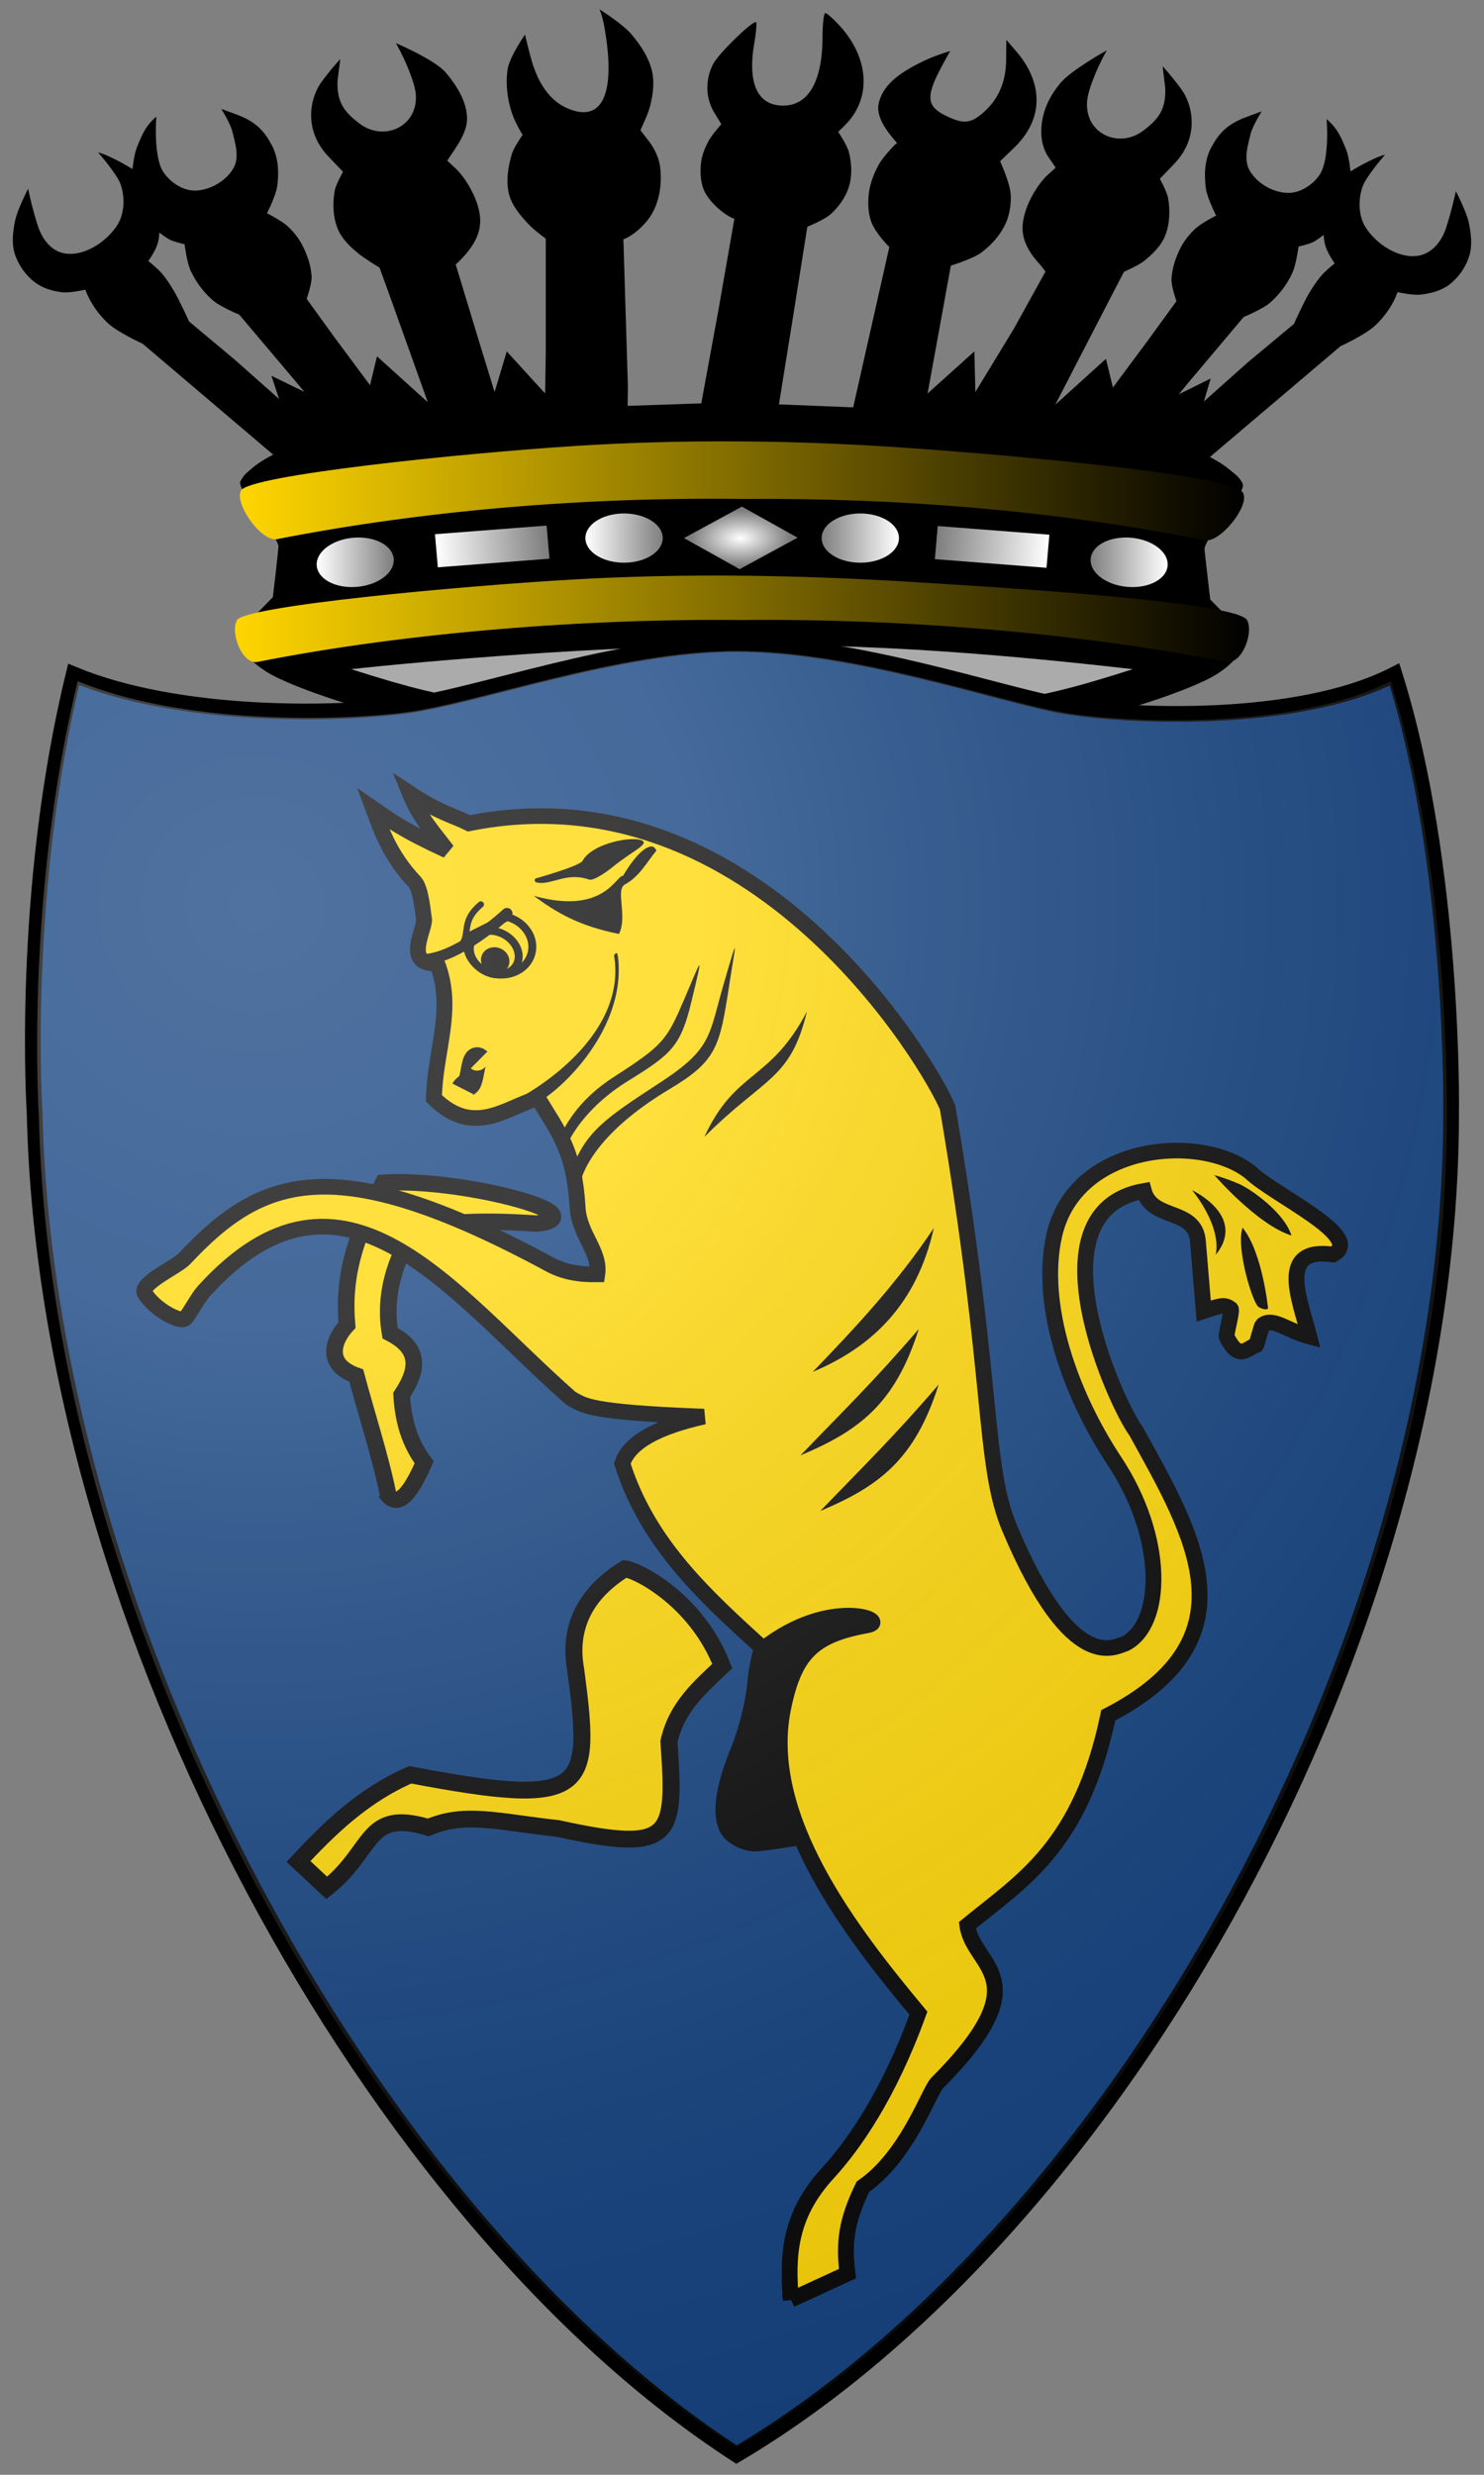 <?xml version="1.0" encoding="UTF-8" standalone="no"?>
<!-- Created with Inkscape (http://www.inkscape.org/) -->

<svg
   xmlns:dc="http://purl.org/dc/elements/1.1/"
   xmlns:cc="http://creativecommons.org/ns#"
   xmlns:rdf="http://www.w3.org/1999/02/22-rdf-syntax-ns#"
   xmlns:svg="http://www.w3.org/2000/svg"
   xmlns="http://www.w3.org/2000/svg"
   xmlns:xlink="http://www.w3.org/1999/xlink"
   xmlns:sodipodi="http://sodipodi.sourceforge.net/DTD/sodipodi-0.dtd"
   xmlns:inkscape="http://www.inkscape.org/namespaces/inkscape"
   version="1.0"
   width="300"
   height="500"
   id="svg2"
   inkscape:version="0.48.1 "
   sodipodi:docname="Turin coat of arms - Finale 9 raggi.svg">
  <rect width="100%" height="100%" fill="#808080" stroke="none"/>
  <sodipodi:namedview
     pagecolor="#ffffff"
     bordercolor="#666666"
     borderopacity="1"
     objecttolerance="10"
     gridtolerance="10"
     guidetolerance="10"
     inkscape:pageopacity="0"
     inkscape:pageshadow="2"
     inkscape:window-width="1280"
     inkscape:window-height="738"
     id="namedview56"
     showgrid="false"
     showguides="true"
     inkscape:guide-bbox="true"
     inkscape:zoom="1.038"
     inkscape:cx="116.76301"
     inkscape:cy="250"
     inkscape:window-x="-8"
     inkscape:window-y="-8"
     inkscape:window-maximized="1"
     inkscape:current-layer="svg2" />
  <defs
     id="defs4">
    <linearGradient
       id="linearGradient3838">
      <stop
         style="stop-color:#ffffff;stop-opacity:1;"
         offset="0"
         id="stop3840" />
      <stop
         style="stop-color:#ffffff;stop-opacity:0.492;"
         offset="1"
         id="stop3842" />
    </linearGradient>
    <linearGradient
       id="linearGradient3830">
      <stop
         style="stop-color:#ababab;stop-opacity:1;"
         offset="0"
         id="stop3832" />
      <stop
         style="stop-color:#ababab;stop-opacity:0;"
         offset="1"
         id="stop3834" />
    </linearGradient>
    <linearGradient
       id="linearGradient4125">
      <stop
         id="stop4127"
         style="stop-color:#ffd600;stop-opacity:1"
         offset="0" />
      <stop
         id="stop4129"
         style="stop-color:#ffd600;stop-opacity:0"
         offset="1" />
    </linearGradient>
    <linearGradient
       id="linearGradient4117">
      <stop
         id="stop4119"
         style="stop-color:#ffd600;stop-opacity:1"
         offset="0" />
      <stop
         id="stop4121"
         style="stop-color:#000000;stop-opacity:1;"
         offset="1" />
    </linearGradient>
    <linearGradient
       id="linearGradient3201">
      <stop
         id="stop3203"
         style="stop-color:#a9b30b;stop-opacity:1"
         offset="0" />
      <stop
         id="stop3205"
         style="stop-color:#4a4a4a;stop-opacity:0.392"
         offset="1" />
    </linearGradient>
    <linearGradient
       x1="258.557"
       y1="830.644"
       x2="339.858"
       y2="830.644"
       id="linearGradient3313"
       xlink:href="#linearGradient3201"
       gradientUnits="userSpaceOnUse"
       gradientTransform="matrix(0.933,0,0,1,15.016,0.713)" />
    <linearGradient
       x1="258.377"
       y1="843.567"
       x2="337.948"
       y2="843.567"
       id="linearGradient3316"
       xlink:href="#linearGradient3201"
       gradientUnits="userSpaceOnUse"
       gradientTransform="matrix(0.933,0,0,1,13.914,0.715)" />
    <linearGradient
       x1="255.222"
       y1="127.118"
       x2="344.728"
       y2="127.118"
       id="linearGradient4123"
       xlink:href="#linearGradient4117"
       gradientUnits="userSpaceOnUse" />
    <linearGradient
       x1="254.911"
       y1="139.859"
       x2="345.089"
       y2="139.859"
       id="linearGradient4131"
       xlink:href="#linearGradient4125"
       gradientUnits="userSpaceOnUse" />
    <linearGradient
       id="linearGradient3838-1">
      <stop
         style="stop-color:#ffffff;stop-opacity:1;"
         offset="0"
         id="stop3840-4" />
      <stop
         style="stop-color:#ffffff;stop-opacity:0.492;"
         offset="1"
         id="stop3842-5" />
    </linearGradient>
    <linearGradient
       inkscape:collect="always"
       xlink:href="#linearGradient3838-1"
       id="linearGradient3844-7"
       x1="262.671"
       y1="133.498"
       x2="269.457"
       y2="133.498"
       gradientUnits="userSpaceOnUse" />
    <linearGradient
       id="linearGradient3945">
      <stop
         style="stop-color:#ffffff;stop-opacity:1;"
         offset="0"
         id="stop3947" />
      <stop
         style="stop-color:#ffffff;stop-opacity:0.492;"
         offset="1"
         id="stop3949" />
    </linearGradient>
    <linearGradient
       inkscape:collect="always"
       xlink:href="#linearGradient4125"
       id="linearGradient3108"
       gradientUnits="userSpaceOnUse"
       x1="254.911"
       y1="139.859"
       x2="345.089"
       y2="139.859"
       gradientTransform="matrix(2.269,0,0,2.229,-530.762,-190.091)" />
    <linearGradient
       inkscape:collect="always"
       xlink:href="#linearGradient4117"
       id="linearGradient3111"
       gradientUnits="userSpaceOnUse"
       x1="255.222"
       y1="127.118"
       x2="344.728"
       y2="127.118"
       gradientTransform="matrix(2.269,0,0,2.229,-530.762,-190.091)" />
    <linearGradient
       inkscape:collect="always"
       xlink:href="#linearGradient3838-1"
       id="linearGradient3065"
       gradientUnits="userSpaceOnUse"
       gradientTransform="matrix(2.269,0,0,2.229,-530.762,-190.091)"
       x1="286.324"
       y1="131.477"
       x2="293.129"
       y2="131.477" />
    <linearGradient
       inkscape:collect="always"
       xlink:href="#linearGradient3838-1"
       id="linearGradient3068"
       gradientUnits="userSpaceOnUse"
       gradientTransform="matrix(2.269,0,0,2.229,-530.762,-190.091)"
       x1="262.671"
       y1="133.498"
       x2="269.457"
       y2="133.498" />
    <linearGradient
       inkscape:collect="always"
       xlink:href="#linearGradient3838"
       id="linearGradient3071"
       gradientUnits="userSpaceOnUse"
       gradientTransform="matrix(2.269,0,0,2.229,-512.629,-231.284)"
       x1="261.16"
       y1="154.088"
       x2="271.019"
       y2="154.088" />
    <linearGradient
       inkscape:collect="always"
       xlink:href="#linearGradient3838"
       id="linearGradient3074"
       gradientUnits="userSpaceOnUse"
       gradientTransform="matrix(2.269,0,0,2.229,545.05,-147.727)"
       x1="-336.982"
       y1="105.989"
       x2="-327.123"
       y2="105.989" />
    <radialGradient
       inkscape:collect="always"
       xlink:href="#linearGradient3838"
       id="radialGradient3077"
       gradientUnits="userSpaceOnUse"
       gradientTransform="matrix(0.33,0.101,-0.188,0.189,112.105,57.182)"
       cx="194.54"
       cy="140.153"
       fx="194.54"
       fy="140.153"
       r="26.215" />
    <linearGradient
       inkscape:collect="always"
       xlink:href="#linearGradient4117"
       id="linearGradient3106"
       gradientUnits="userSpaceOnUse"
       gradientTransform="matrix(2.269,0,0,2.229,-530.481,-190.091)"
       x1="254.911"
       y1="139.859"
       x2="345.089"
       y2="139.859" />
    <linearGradient
       inkscape:collect="always"
       xlink:href="#linearGradient4117"
       id="linearGradient3109"
       gradientUnits="userSpaceOnUse"
       gradientTransform="matrix(2.269,0,0,2.229,-530.424,-190.091)"
       x1="255.222"
       y1="127.118"
       x2="344.728"
       y2="127.118" />
    <linearGradient
       inkscape:collect="always"
       xlink:href="#linearGradient3838"
       id="linearGradient3112"
       gradientUnits="userSpaceOnUse"
       gradientTransform="matrix(-2.269,0,0,2.229,831.323,-190.091)"
       x1="286.324"
       y1="131.477"
       x2="293.129"
       y2="131.477" />
    <linearGradient
       inkscape:collect="always"
       xlink:href="#linearGradient3838"
       id="linearGradient3115"
       gradientUnits="userSpaceOnUse"
       gradientTransform="matrix(-2.269,0,0,2.229,831.323,-190.091)"
       x1="262.671"
       y1="133.498"
       x2="269.457"
       y2="133.498" />
    <linearGradient
       inkscape:collect="always"
       xlink:href="#linearGradient3838-1"
       id="linearGradient3191"
       gradientUnits="userSpaceOnUse"
       gradientTransform="matrix(2.269,0,0,2.229,-530.762,-190.091)"
       x1="286.324"
       y1="131.477"
       x2="293.129"
       y2="131.477" />
    <linearGradient
       inkscape:collect="always"
       xlink:href="#linearGradient3838-1"
       id="linearGradient3194"
       gradientUnits="userSpaceOnUse"
       gradientTransform="matrix(2.269,0,0,2.229,-530.762,-190.091)"
       x1="262.671"
       y1="133.498"
       x2="269.457"
       y2="133.498" />
    <linearGradient
       inkscape:collect="always"
       xlink:href="#linearGradient3838"
       id="linearGradient3197"
       gradientUnits="userSpaceOnUse"
       gradientTransform="matrix(2.269,0,0,2.229,-512.629,-231.284)"
       x1="261.16"
       y1="154.088"
       x2="271.019"
       y2="154.088" />
    <linearGradient
       inkscape:collect="always"
       xlink:href="#linearGradient3838"
       id="linearGradient3200"
       gradientUnits="userSpaceOnUse"
       gradientTransform="matrix(2.269,0,0,2.229,545.05,-147.727)"
       x1="-336.982"
       y1="105.989"
       x2="-327.123"
       y2="105.989" />
    <radialGradient
       inkscape:collect="always"
       xlink:href="#linearGradient3838"
       id="radialGradient3203"
       gradientUnits="userSpaceOnUse"
       gradientTransform="matrix(0.33,0.101,-0.188,0.189,112.105,57.182)"
       cx="194.54"
       cy="140.153"
       fx="194.54"
       fy="140.153"
       r="26.215" />
    <linearGradient
       inkscape:collect="always"
       xlink:href="#linearGradient4117"
       id="linearGradient3232"
       gradientUnits="userSpaceOnUse"
       gradientTransform="matrix(2.269,0,0,2.229,-530.481,-190.091)"
       x1="254.911"
       y1="139.859"
       x2="345.089"
       y2="139.859" />
    <linearGradient
       inkscape:collect="always"
       xlink:href="#linearGradient4117"
       id="linearGradient3235"
       gradientUnits="userSpaceOnUse"
       gradientTransform="matrix(2.269,0,0,2.229,-530.424,-190.091)"
       x1="255.222"
       y1="127.118"
       x2="344.728"
       y2="127.118" />
    <linearGradient
       inkscape:collect="always"
       xlink:href="#linearGradient3838"
       id="linearGradient3238"
       gradientUnits="userSpaceOnUse"
       gradientTransform="matrix(-2.269,0,0,2.229,831.323,-190.091)"
       x1="286.324"
       y1="131.477"
       x2="293.129"
       y2="131.477" />
    <linearGradient
       inkscape:collect="always"
       xlink:href="#linearGradient3838"
       id="linearGradient3241"
       gradientUnits="userSpaceOnUse"
       gradientTransform="matrix(-2.269,0,0,2.229,831.323,-190.091)"
       x1="262.671"
       y1="133.498"
       x2="269.457"
       y2="133.498" />
    <linearGradient
       inkscape:collect="always"
       xlink:href="#linearGradient3838-1"
       id="linearGradient3100"
       gradientUnits="userSpaceOnUse"
       gradientTransform="matrix(2.293,0,0,2.234,-836.128,-183.956)"
       x1="286.324"
       y1="131.477"
       x2="293.129"
       y2="131.477" />
    <linearGradient
       inkscape:collect="always"
       xlink:href="#linearGradient3838-1"
       id="linearGradient3103"
       gradientUnits="userSpaceOnUse"
       gradientTransform="matrix(2.293,0,0,2.234,-836.128,-183.956)"
       x1="262.671"
       y1="133.498"
       x2="269.457"
       y2="133.498" />
    <linearGradient
       inkscape:collect="always"
       xlink:href="#linearGradient3838"
       id="linearGradient3107"
       gradientUnits="userSpaceOnUse"
       gradientTransform="matrix(2.292,0,0,2.235,-817.251,-248.709)"
       x1="261.16"
       y1="154.088"
       x2="271.019"
       y2="154.088" />
    <linearGradient
       inkscape:collect="always"
       xlink:href="#linearGradient3838"
       id="linearGradient3110"
       gradientUnits="userSpaceOnUse"
       gradientTransform="matrix(2.292,0,0,2.235,848.869,-118.09)"
       x1="-336.982"
       y1="105.989"
       x2="-327.123"
       y2="105.989" />
    <radialGradient
       inkscape:collect="always"
       xlink:href="#linearGradient3838"
       id="radialGradient3113"
       gradientUnits="userSpaceOnUse"
       gradientTransform="matrix(0.334,0.102,-0.19,0.19,-186.629,63.936)"
       cx="194.54"
       cy="140.153"
       fx="194.54"
       fy="140.153"
       r="26.215" />
    <linearGradient
       inkscape:collect="always"
       xlink:href="#linearGradient4117"
       id="linearGradient3120"
       gradientUnits="userSpaceOnUse"
       gradientTransform="matrix(2.185,0,0,2.129,-805.47,-172.452)"
       x1="254.911"
       y1="139.859"
       x2="345.089"
       y2="139.859" />
    <linearGradient
       inkscape:collect="always"
       xlink:href="#linearGradient4117"
       id="linearGradient3123"
       gradientUnits="userSpaceOnUse"
       gradientTransform="matrix(2.202,0.005,-0.005,2.146,-810.05,-174.829)"
       x1="255.222"
       y1="127.118"
       x2="344.728"
       y2="127.118" />
    <linearGradient
       inkscape:collect="always"
       xlink:href="#linearGradient3838"
       id="linearGradient3126"
       gradientUnits="userSpaceOnUse"
       gradientTransform="matrix(-2.293,0,0,2.234,540.009,-183.956)"
       x1="286.324"
       y1="131.477"
       x2="293.129"
       y2="131.477" />
    <linearGradient
       inkscape:collect="always"
       xlink:href="#linearGradient3838"
       id="linearGradient3129"
       gradientUnits="userSpaceOnUse"
       gradientTransform="matrix(-2.293,0,0,2.234,540.009,-183.956)"
       x1="262.671"
       y1="133.498"
       x2="269.457"
       y2="133.498" />
    <linearGradient
       inkscape:collect="always"
       xlink:href="#linearGradient3838"
       id="linearGradient3156"
       gradientUnits="userSpaceOnUse"
       gradientTransform="matrix(-2.293,0,0,2.234,540.009,-183.956)"
       x1="262.671"
       y1="133.498"
       x2="269.457"
       y2="133.498" />
    <linearGradient
       inkscape:collect="always"
       xlink:href="#linearGradient3838"
       id="linearGradient3158"
       gradientUnits="userSpaceOnUse"
       gradientTransform="matrix(-2.293,0,0,2.234,540.009,-183.956)"
       x1="286.324"
       y1="131.477"
       x2="293.129"
       y2="131.477" />
    <radialGradient
       inkscape:collect="always"
       xlink:href="#linearGradient3838"
       id="radialGradient3160"
       gradientUnits="userSpaceOnUse"
       gradientTransform="matrix(0.334,0.102,-0.19,0.19,-186.629,63.936)"
       cx="194.54"
       cy="140.153"
       fx="194.54"
       fy="140.153"
       r="26.215" />
    <linearGradient
       inkscape:collect="always"
       xlink:href="#linearGradient3838"
       id="linearGradient3162"
       gradientUnits="userSpaceOnUse"
       gradientTransform="matrix(2.292,0,0,2.235,848.869,-118.09)"
       x1="-336.982"
       y1="105.989"
       x2="-327.123"
       y2="105.989" />
    <linearGradient
       inkscape:collect="always"
       xlink:href="#linearGradient3838"
       id="linearGradient3164"
       gradientUnits="userSpaceOnUse"
       gradientTransform="matrix(2.292,0,0,2.235,-817.251,-248.709)"
       x1="261.16"
       y1="154.088"
       x2="271.019"
       y2="154.088" />
    <linearGradient
       inkscape:collect="always"
       xlink:href="#linearGradient3838-1"
       id="linearGradient3166"
       gradientUnits="userSpaceOnUse"
       gradientTransform="matrix(2.293,0,0,2.234,-836.128,-183.956)"
       x1="262.671"
       y1="133.498"
       x2="269.457"
       y2="133.498" />
    <linearGradient
       inkscape:collect="always"
       xlink:href="#linearGradient3838-1"
       id="linearGradient3168"
       gradientUnits="userSpaceOnUse"
       gradientTransform="matrix(2.293,0,0,2.234,-836.128,-183.956)"
       x1="286.324"
       y1="131.477"
       x2="293.129"
       y2="131.477" />
    <linearGradient
       inkscape:collect="always"
       xlink:href="#linearGradient3838-1"
       id="linearGradient3171"
       gradientUnits="userSpaceOnUse"
       gradientTransform="matrix(2.293,0,0,2.234,-838.646,-185.819)"
       x1="286.324"
       y1="131.477"
       x2="293.129"
       y2="131.477" />
    <linearGradient
       inkscape:collect="always"
       xlink:href="#linearGradient3838-1"
       id="linearGradient3174"
       gradientUnits="userSpaceOnUse"
       gradientTransform="matrix(2.293,0,0,2.234,-838.646,-185.369)"
       x1="262.671"
       y1="133.498"
       x2="269.457"
       y2="133.498" />
    <linearGradient
       inkscape:collect="always"
       xlink:href="#linearGradient3838"
       id="linearGradient3177"
       gradientUnits="userSpaceOnUse"
       gradientTransform="matrix(2.292,0,0,2.235,-819.609,-250.662)"
       x1="261.16"
       y1="154.088"
       x2="271.019"
       y2="154.088" />
    <linearGradient
       inkscape:collect="always"
       xlink:href="#linearGradient3838"
       id="linearGradient3180"
       gradientUnits="userSpaceOnUse"
       gradientTransform="matrix(2.292,0,0,2.235,851.53,-119.649)"
       x1="-336.982"
       y1="105.989"
       x2="-327.123"
       y2="105.989" />
    <radialGradient
       inkscape:collect="always"
       xlink:href="#linearGradient3838"
       id="radialGradient3183"
       gradientUnits="userSpaceOnUse"
       gradientTransform="matrix(0.334,0.102,-0.19,0.19,-189.148,61.576)"
       cx="194.54"
       cy="140.153"
       fx="194.54"
       fy="140.153"
       r="26.215" />
    <linearGradient
       inkscape:collect="always"
       xlink:href="#linearGradient3838"
       id="linearGradient3186"
       gradientUnits="userSpaceOnUse"
       gradientTransform="matrix(-2.293,0,0,2.234,537.49,-185.819)"
       x1="286.324"
       y1="131.477"
       x2="293.129"
       y2="131.477" />
    <linearGradient
       inkscape:collect="always"
       xlink:href="#linearGradient3838"
       id="linearGradient3189"
       gradientUnits="userSpaceOnUse"
       gradientTransform="matrix(-2.293,0,0,2.234,537.49,-185.369)"
       x1="262.671"
       y1="133.498"
       x2="269.457"
       y2="133.498" />
    <linearGradient
       inkscape:collect="always"
       xlink:href="#linearGradient4117"
       id="linearGradient3218"
       gradientUnits="userSpaceOnUse"
       gradientTransform="matrix(2.202,0.005,-0.005,2.146,-810.05,-174.829)"
       x1="255.222"
       y1="127.118"
       x2="344.728"
       y2="127.118" />
    <linearGradient
       inkscape:collect="always"
       xlink:href="#linearGradient4117"
       id="linearGradient3220"
       gradientUnits="userSpaceOnUse"
       gradientTransform="matrix(2.185,0,0,2.129,-805.47,-172.452)"
       x1="254.911"
       y1="139.859"
       x2="345.089"
       y2="139.859" />
    <linearGradient
       inkscape:collect="always"
       xlink:href="#linearGradient3838"
       id="linearGradient3222"
       gradientUnits="userSpaceOnUse"
       gradientTransform="matrix(-2.293,0,0,2.234,537.49,-185.369)"
       x1="262.671"
       y1="133.498"
       x2="269.457"
       y2="133.498" />
    <linearGradient
       inkscape:collect="always"
       xlink:href="#linearGradient3838"
       id="linearGradient3224"
       gradientUnits="userSpaceOnUse"
       gradientTransform="matrix(-2.293,0,0,2.234,537.49,-185.819)"
       x1="286.324"
       y1="131.477"
       x2="293.129"
       y2="131.477" />
    <radialGradient
       inkscape:collect="always"
       xlink:href="#linearGradient3838"
       id="radialGradient3226"
       gradientUnits="userSpaceOnUse"
       gradientTransform="matrix(0.334,0.102,-0.19,0.19,-189.148,61.576)"
       cx="194.54"
       cy="140.153"
       fx="194.54"
       fy="140.153"
       r="26.215" />
    <linearGradient
       inkscape:collect="always"
       xlink:href="#linearGradient3838"
       id="linearGradient3228"
       gradientUnits="userSpaceOnUse"
       gradientTransform="matrix(2.292,0,0,2.235,851.53,-119.649)"
       x1="-336.982"
       y1="105.989"
       x2="-327.123"
       y2="105.989" />
    <linearGradient
       inkscape:collect="always"
       xlink:href="#linearGradient3838"
       id="linearGradient3230"
       gradientUnits="userSpaceOnUse"
       gradientTransform="matrix(2.292,0,0,2.235,-819.609,-250.662)"
       x1="261.16"
       y1="154.088"
       x2="271.019"
       y2="154.088" />
    <linearGradient
       inkscape:collect="always"
       xlink:href="#linearGradient3838-1"
       id="linearGradient3233"
       gradientUnits="userSpaceOnUse"
       gradientTransform="matrix(2.293,0,0,2.234,-838.646,-185.369)"
       x1="262.671"
       y1="133.498"
       x2="269.457"
       y2="133.498" />
    <linearGradient
       inkscape:collect="always"
       xlink:href="#linearGradient3838-1"
       id="linearGradient3236"
       gradientUnits="userSpaceOnUse"
       gradientTransform="matrix(2.293,0,0,2.234,-838.646,-185.819)"
       x1="286.324"
       y1="131.477"
       x2="293.129"
       y2="131.477" />
    <linearGradient
       inkscape:collect="always"
       xlink:href="#linearGradient3838-1"
       id="linearGradient3292"
       gradientUnits="userSpaceOnUse"
       gradientTransform="matrix(2.293,0,0,2.234,-538.068,-191.484)"
       x1="286.324"
       y1="131.477"
       x2="293.129"
       y2="131.477" />
    <linearGradient
       inkscape:collect="always"
       xlink:href="#linearGradient3838-1"
       id="linearGradient3295"
       gradientUnits="userSpaceOnUse"
       gradientTransform="matrix(2.293,0,0,2.234,-538.068,-191.034)"
       x1="262.671"
       y1="133.498"
       x2="269.457"
       y2="133.498" />
    <linearGradient
       inkscape:collect="always"
       xlink:href="#linearGradient3838"
       id="linearGradient3298"
       gradientUnits="userSpaceOnUse"
       gradientTransform="matrix(2.292,0,0,2.235,-519.647,-232.831)"
       x1="261.16"
       y1="154.088"
       x2="271.019"
       y2="154.088" />
    <linearGradient
       inkscape:collect="always"
       xlink:href="#linearGradient3838"
       id="linearGradient3301"
       gradientUnits="userSpaceOnUse"
       gradientTransform="matrix(2.292,0,0,2.235,552.541,-148.775)"
       x1="-336.982"
       y1="105.989"
       x2="-327.123"
       y2="105.989" />
    <radialGradient
       inkscape:collect="always"
       xlink:href="#linearGradient3838"
       id="radialGradient3304"
       gradientUnits="userSpaceOnUse"
       gradientTransform="matrix(0.334,0.102,-0.19,0.19,111.431,55.911)"
       cx="194.54"
       cy="140.153"
       fx="194.54"
       fy="140.153"
       r="26.215" />
    <linearGradient
       inkscape:collect="always"
       xlink:href="#linearGradient3838"
       id="linearGradient3307"
       gradientUnits="userSpaceOnUse"
       gradientTransform="matrix(-2.293,0,0,2.234,838.068,-191.484)"
       x1="286.324"
       y1="131.477"
       x2="293.129"
       y2="131.477" />
    <linearGradient
       inkscape:collect="always"
       xlink:href="#linearGradient3838"
       id="linearGradient3310"
       gradientUnits="userSpaceOnUse"
       gradientTransform="matrix(-2.293,0,0,2.234,838.068,-191.034)"
       x1="262.671"
       y1="133.498"
       x2="269.457"
       y2="133.498" />
    <linearGradient
       inkscape:collect="always"
       xlink:href="#linearGradient4117"
       id="linearGradient3314"
       gradientUnits="userSpaceOnUse"
       gradientTransform="matrix(2.185,0,0,2.129,-504.892,-178.117)"
       x1="254.911"
       y1="139.859"
       x2="345.089"
       y2="139.859" />
    <linearGradient
       inkscape:collect="always"
       xlink:href="#linearGradient4117"
       id="linearGradient3317"
       gradientUnits="userSpaceOnUse"
       gradientTransform="matrix(2.202,0.005,-0.005,2.146,-509.472,-180.494)"
       x1="255.222"
       y1="127.118"
       x2="344.728"
       y2="127.118" />
    <linearGradient
       inkscape:collect="always"
       xlink:href="#linearGradient4117"
       id="linearGradient3351"
       gradientUnits="userSpaceOnUse"
       gradientTransform="matrix(2.202,0.005,-0.005,2.146,-509.472,-180.494)"
       x1="255.222"
       y1="127.118"
       x2="344.728"
       y2="127.118" />
    <linearGradient
       inkscape:collect="always"
       xlink:href="#linearGradient4117"
       id="linearGradient3353"
       gradientUnits="userSpaceOnUse"
       gradientTransform="matrix(2.185,0,0,2.129,-504.892,-178.117)"
       x1="254.911"
       y1="139.859"
       x2="345.089"
       y2="139.859" />
    <linearGradient
       inkscape:collect="always"
       xlink:href="#linearGradient3838"
       id="linearGradient3355"
       gradientUnits="userSpaceOnUse"
       gradientTransform="matrix(-2.293,0,0,2.234,838.068,-191.034)"
       x1="262.671"
       y1="133.498"
       x2="269.457"
       y2="133.498" />
    <linearGradient
       inkscape:collect="always"
       xlink:href="#linearGradient3838"
       id="linearGradient3357"
       gradientUnits="userSpaceOnUse"
       gradientTransform="matrix(-2.293,0,0,2.234,838.068,-191.484)"
       x1="286.324"
       y1="131.477"
       x2="293.129"
       y2="131.477" />
    <radialGradient
       inkscape:collect="always"
       xlink:href="#linearGradient3838"
       id="radialGradient3359"
       gradientUnits="userSpaceOnUse"
       gradientTransform="matrix(0.334,0.102,-0.19,0.19,111.431,55.911)"
       cx="194.54"
       cy="140.153"
       fx="194.54"
       fy="140.153"
       r="26.215" />
    <linearGradient
       inkscape:collect="always"
       xlink:href="#linearGradient3838"
       id="linearGradient3361"
       gradientUnits="userSpaceOnUse"
       gradientTransform="matrix(2.292,0,0,2.235,552.541,-148.775)"
       x1="-336.982"
       y1="105.989"
       x2="-327.123"
       y2="105.989" />
    <linearGradient
       inkscape:collect="always"
       xlink:href="#linearGradient3838"
       id="linearGradient3363"
       gradientUnits="userSpaceOnUse"
       gradientTransform="matrix(2.292,0,0,2.235,-519.647,-232.831)"
       x1="261.16"
       y1="154.088"
       x2="271.019"
       y2="154.088" />
    <linearGradient
       inkscape:collect="always"
       xlink:href="#linearGradient3838-1"
       id="linearGradient3365"
       gradientUnits="userSpaceOnUse"
       gradientTransform="matrix(2.293,0,0,2.234,-538.068,-191.034)"
       x1="262.671"
       y1="133.498"
       x2="269.457"
       y2="133.498" />
    <linearGradient
       inkscape:collect="always"
       xlink:href="#linearGradient3838-1"
       id="linearGradient3367"
       gradientUnits="userSpaceOnUse"
       gradientTransform="matrix(2.293,0,0,2.234,-538.068,-191.484)"
       x1="286.324"
       y1="131.477"
       x2="293.129"
       y2="131.477" />
    <linearGradient
       inkscape:collect="always"
       xlink:href="#linearGradient4117"
       id="linearGradient3434"
       gradientUnits="userSpaceOnUse"
       gradientTransform="matrix(2.202,0.005,-0.005,2.146,-509.472,-180.494)"
       x1="255.222"
       y1="127.118"
       x2="344.728"
       y2="127.118" />
    <linearGradient
       inkscape:collect="always"
       xlink:href="#linearGradient4117"
       id="linearGradient3436"
       gradientUnits="userSpaceOnUse"
       gradientTransform="matrix(2.185,0,0,2.129,-504.892,-178.117)"
       x1="254.911"
       y1="139.859"
       x2="345.089"
       y2="139.859" />
    <linearGradient
       inkscape:collect="always"
       xlink:href="#linearGradient3838"
       id="linearGradient3438"
       gradientUnits="userSpaceOnUse"
       gradientTransform="matrix(-2.293,0,0,2.234,838.068,-191.034)"
       x1="262.671"
       y1="133.498"
       x2="269.457"
       y2="133.498" />
    <linearGradient
       inkscape:collect="always"
       xlink:href="#linearGradient3838"
       id="linearGradient3440"
       gradientUnits="userSpaceOnUse"
       gradientTransform="matrix(-2.293,0,0,2.234,838.068,-191.484)"
       x1="286.324"
       y1="131.477"
       x2="293.129"
       y2="131.477" />
    <radialGradient
       inkscape:collect="always"
       xlink:href="#linearGradient3838"
       id="radialGradient3442"
       gradientUnits="userSpaceOnUse"
       gradientTransform="matrix(0.334,0.102,-0.19,0.19,111.431,55.911)"
       cx="194.54"
       cy="140.153"
       fx="194.54"
       fy="140.153"
       r="26.215" />
    <linearGradient
       inkscape:collect="always"
       xlink:href="#linearGradient3838"
       id="linearGradient3444"
       gradientUnits="userSpaceOnUse"
       gradientTransform="matrix(2.292,0,0,2.235,552.541,-148.775)"
       x1="-336.982"
       y1="105.989"
       x2="-327.123"
       y2="105.989" />
    <linearGradient
       inkscape:collect="always"
       xlink:href="#linearGradient3838"
       id="linearGradient3446"
       gradientUnits="userSpaceOnUse"
       gradientTransform="matrix(2.292,0,0,2.235,-519.647,-232.831)"
       x1="261.16"
       y1="154.088"
       x2="271.019"
       y2="154.088" />
    <linearGradient
       inkscape:collect="always"
       xlink:href="#linearGradient3838-1"
       id="linearGradient3448"
       gradientUnits="userSpaceOnUse"
       gradientTransform="matrix(2.293,0,0,2.234,-538.068,-191.034)"
       x1="262.671"
       y1="133.498"
       x2="269.457"
       y2="133.498" />
    <linearGradient
       inkscape:collect="always"
       xlink:href="#linearGradient3838-1"
       id="linearGradient3450"
       gradientUnits="userSpaceOnUse"
       gradientTransform="matrix(2.293,0,0,2.234,-538.068,-191.484)"
       x1="286.324"
       y1="131.477"
       x2="293.129"
       y2="131.477" />
    <linearGradient
       inkscape:collect="always"
       xlink:href="#linearGradient4117"
       id="linearGradient3489"
       gradientUnits="userSpaceOnUse"
       gradientTransform="matrix(2.202,0.005,-0.005,2.146,-509.472,-180.494)"
       x1="255.222"
       y1="127.118"
       x2="344.728"
       y2="127.118" />
    <linearGradient
       inkscape:collect="always"
       xlink:href="#linearGradient4117"
       id="linearGradient3491"
       gradientUnits="userSpaceOnUse"
       gradientTransform="matrix(2.185,0,0,2.129,-504.892,-178.117)"
       x1="254.911"
       y1="139.859"
       x2="345.089"
       y2="139.859" />
    <linearGradient
       inkscape:collect="always"
       xlink:href="#linearGradient3838"
       id="linearGradient3493"
       gradientUnits="userSpaceOnUse"
       gradientTransform="matrix(-2.293,0,0,2.234,838.068,-191.034)"
       x1="262.671"
       y1="133.498"
       x2="269.457"
       y2="133.498" />
    <linearGradient
       inkscape:collect="always"
       xlink:href="#linearGradient3838"
       id="linearGradient3495"
       gradientUnits="userSpaceOnUse"
       gradientTransform="matrix(-2.293,0,0,2.234,838.068,-191.484)"
       x1="286.324"
       y1="131.477"
       x2="293.129"
       y2="131.477" />
    <radialGradient
       inkscape:collect="always"
       xlink:href="#linearGradient3838"
       id="radialGradient3497"
       gradientUnits="userSpaceOnUse"
       gradientTransform="matrix(0.334,0.102,-0.19,0.19,111.431,55.911)"
       cx="194.54"
       cy="140.153"
       fx="194.54"
       fy="140.153"
       r="26.215" />
    <linearGradient
       inkscape:collect="always"
       xlink:href="#linearGradient3838"
       id="linearGradient3499"
       gradientUnits="userSpaceOnUse"
       gradientTransform="matrix(2.292,0,0,2.235,552.541,-148.775)"
       x1="-336.982"
       y1="105.989"
       x2="-327.123"
       y2="105.989" />
    <linearGradient
       inkscape:collect="always"
       xlink:href="#linearGradient3838"
       id="linearGradient3501"
       gradientUnits="userSpaceOnUse"
       gradientTransform="matrix(2.292,0,0,2.235,-519.647,-232.831)"
       x1="261.16"
       y1="154.088"
       x2="271.019"
       y2="154.088" />
    <linearGradient
       inkscape:collect="always"
       xlink:href="#linearGradient3838-1"
       id="linearGradient3503"
       gradientUnits="userSpaceOnUse"
       gradientTransform="matrix(2.293,0,0,2.234,-538.068,-191.034)"
       x1="262.671"
       y1="133.498"
       x2="269.457"
       y2="133.498" />
    <linearGradient
       inkscape:collect="always"
       xlink:href="#linearGradient3838-1"
       id="linearGradient3505"
       gradientUnits="userSpaceOnUse"
       gradientTransform="matrix(2.293,0,0,2.234,-538.068,-191.484)"
       x1="286.324"
       y1="131.477"
       x2="293.129"
       y2="131.477" />
    <linearGradient
       inkscape:collect="always"
       xlink:href="#linearGradient3838-1"
       id="linearGradient3509"
       gradientUnits="userSpaceOnUse"
       gradientTransform="matrix(2.27,0,0,2.2,-530.984,-190.966)"
       x1="286.324"
       y1="131.477"
       x2="293.129"
       y2="131.477" />
    <linearGradient
       inkscape:collect="always"
       xlink:href="#linearGradient3838-1"
       id="linearGradient3512"
       gradientUnits="userSpaceOnUse"
       gradientTransform="matrix(2.27,0,0,2.2,-530.984,-190.523)"
       x1="262.671"
       y1="133.498"
       x2="269.457"
       y2="133.498" />
    <linearGradient
       inkscape:collect="always"
       xlink:href="#linearGradient3838"
       id="linearGradient3515"
       gradientUnits="userSpaceOnUse"
       gradientTransform="matrix(2.269,0,0,2.201,-512.53,-231.553)"
       x1="261.16"
       y1="154.088"
       x2="271.019"
       y2="154.088" />
    <linearGradient
       inkscape:collect="always"
       xlink:href="#linearGradient3838"
       id="linearGradient3518"
       gradientUnits="userSpaceOnUse"
       gradientTransform="matrix(2.269,0,0,2.201,545.508,-149.038)"
       x1="-336.982"
       y1="105.989"
       x2="-327.123"
       y2="105.989" />
    <radialGradient
       inkscape:collect="always"
       xlink:href="#linearGradient3838"
       id="radialGradient3521"
       gradientUnits="userSpaceOnUse"
       gradientTransform="matrix(0.33,0.1,-0.188,0.187,111.974,52.646)"
       cx="194.54"
       cy="140.153"
       fx="194.54"
       fy="140.153"
       r="26.215" />
    <linearGradient
       inkscape:collect="always"
       xlink:href="#linearGradient3838"
       id="linearGradient3524"
       gradientUnits="userSpaceOnUse"
       gradientTransform="matrix(-2.27,0,0,2.2,831.294,-190.966)"
       x1="286.324"
       y1="131.477"
       x2="293.129"
       y2="131.477" />
    <linearGradient
       inkscape:collect="always"
       xlink:href="#linearGradient3838"
       id="linearGradient3527"
       gradientUnits="userSpaceOnUse"
       gradientTransform="matrix(-2.27,0,0,2.2,831.294,-190.523)"
       x1="262.671"
       y1="133.498"
       x2="269.457"
       y2="133.498" />
    <linearGradient
       inkscape:collect="always"
       xlink:href="#linearGradient4117"
       id="linearGradient3530"
       gradientUnits="userSpaceOnUse"
       gradientTransform="matrix(2.222,0,0,2.154,-513.684,-185.694)"
       x1="254.911"
       y1="139.859"
       x2="345.089"
       y2="139.859" />
    <linearGradient
       inkscape:collect="always"
       xlink:href="#linearGradient4117"
       id="linearGradient3533"
       gradientUnits="userSpaceOnUse"
       gradientTransform="matrix(2.24,0.005,-0.005,2.172,-518.343,-188.099)"
       x1="255.222"
       y1="127.118"
       x2="344.728"
       y2="127.118" />
    <linearGradient
       inkscape:collect="always"
       xlink:href="#linearGradient3838"
       id="linearGradient3545"
       gradientUnits="userSpaceOnUse"
       gradientTransform="matrix(-2.27,0,0,2.2,831.294,-190.523)"
       x1="262.671"
       y1="133.498"
       x2="269.457"
       y2="133.498" />
    <linearGradient
       inkscape:collect="always"
       xlink:href="#linearGradient3838"
       id="linearGradient3547"
       gradientUnits="userSpaceOnUse"
       gradientTransform="matrix(-2.27,0,0,2.2,831.294,-190.966)"
       x1="286.324"
       y1="131.477"
       x2="293.129"
       y2="131.477" />
    <radialGradient
       inkscape:collect="always"
       xlink:href="#linearGradient3838"
       id="radialGradient3549"
       gradientUnits="userSpaceOnUse"
       gradientTransform="matrix(0.33,0.1,-0.188,0.187,111.974,52.646)"
       cx="194.54"
       cy="140.153"
       fx="194.54"
       fy="140.153"
       r="26.215" />
    <linearGradient
       inkscape:collect="always"
       xlink:href="#linearGradient3838"
       id="linearGradient3551"
       gradientUnits="userSpaceOnUse"
       gradientTransform="matrix(2.269,0,0,2.201,545.508,-149.038)"
       x1="-336.982"
       y1="105.989"
       x2="-327.123"
       y2="105.989" />
    <linearGradient
       inkscape:collect="always"
       xlink:href="#linearGradient3838"
       id="linearGradient3553"
       gradientUnits="userSpaceOnUse"
       gradientTransform="matrix(2.269,0,0,2.201,-512.53,-231.553)"
       x1="261.16"
       y1="154.088"
       x2="271.019"
       y2="154.088" />
    <linearGradient
       inkscape:collect="always"
       xlink:href="#linearGradient3838-1"
       id="linearGradient3555"
       gradientUnits="userSpaceOnUse"
       gradientTransform="matrix(2.27,0,0,2.2,-530.984,-190.523)"
       x1="262.671"
       y1="133.498"
       x2="269.457"
       y2="133.498" />
    <linearGradient
       inkscape:collect="always"
       xlink:href="#linearGradient3838-1"
       id="linearGradient3557"
       gradientUnits="userSpaceOnUse"
       gradientTransform="matrix(2.27,0,0,2.2,-530.984,-190.966)"
       x1="286.324"
       y1="131.477"
       x2="293.129"
       y2="131.477" />
    <linearGradient
       inkscape:collect="always"
       xlink:href="#linearGradient4117"
       id="linearGradient3598"
       gradientUnits="userSpaceOnUse"
       gradientTransform="matrix(2.24,0.005,-0.005,2.172,-518.343,-188.099)"
       x1="255.222"
       y1="127.118"
       x2="344.728"
       y2="127.118" />
    <linearGradient
       inkscape:collect="always"
       xlink:href="#linearGradient4117"
       id="linearGradient3600"
       gradientUnits="userSpaceOnUse"
       gradientTransform="matrix(2.222,0,0,2.154,-513.684,-185.694)"
       x1="254.911"
       y1="139.859"
       x2="345.089"
       y2="139.859" />
    <linearGradient
       inkscape:collect="always"
       xlink:href="#linearGradient3838"
       id="linearGradient3602"
       gradientUnits="userSpaceOnUse"
       gradientTransform="matrix(-2.27,0,0,2.2,831.294,-190.523)"
       x1="262.671"
       y1="133.498"
       x2="269.457"
       y2="133.498" />
    <linearGradient
       inkscape:collect="always"
       xlink:href="#linearGradient3838"
       id="linearGradient3604"
       gradientUnits="userSpaceOnUse"
       gradientTransform="matrix(-2.27,0,0,2.2,831.294,-190.966)"
       x1="286.324"
       y1="131.477"
       x2="293.129"
       y2="131.477" />
    <radialGradient
       inkscape:collect="always"
       xlink:href="#linearGradient3838"
       id="radialGradient3606"
       gradientUnits="userSpaceOnUse"
       gradientTransform="matrix(0.33,0.1,-0.188,0.187,111.974,52.646)"
       cx="194.54"
       cy="140.153"
       fx="194.54"
       fy="140.153"
       r="26.215" />
    <linearGradient
       inkscape:collect="always"
       xlink:href="#linearGradient3838"
       id="linearGradient3608"
       gradientUnits="userSpaceOnUse"
       gradientTransform="matrix(2.269,0,0,2.201,545.508,-149.038)"
       x1="-336.982"
       y1="105.989"
       x2="-327.123"
       y2="105.989" />
    <linearGradient
       inkscape:collect="always"
       xlink:href="#linearGradient3838"
       id="linearGradient3610"
       gradientUnits="userSpaceOnUse"
       gradientTransform="matrix(2.269,0,0,2.201,-512.53,-231.553)"
       x1="261.16"
       y1="154.088"
       x2="271.019"
       y2="154.088" />
    <linearGradient
       inkscape:collect="always"
       xlink:href="#linearGradient3838-1"
       id="linearGradient3612"
       gradientUnits="userSpaceOnUse"
       gradientTransform="matrix(2.27,0,0,2.2,-530.984,-190.523)"
       x1="262.671"
       y1="133.498"
       x2="269.457"
       y2="133.498" />
    <linearGradient
       inkscape:collect="always"
       xlink:href="#linearGradient3838-1"
       id="linearGradient3614"
       gradientUnits="userSpaceOnUse"
       gradientTransform="matrix(2.27,0,0,2.2,-530.984,-190.966)"
       x1="286.324"
       y1="131.477"
       x2="293.129"
       y2="131.477" />
    <linearGradient
       inkscape:collect="always"
       xlink:href="#linearGradient4117"
       id="linearGradient3651"
       gradientUnits="userSpaceOnUse"
       gradientTransform="matrix(2.222,0,0,2.154,-516.184,-185.694)"
       x1="254.911"
       y1="139.859"
       x2="345.089"
       y2="139.859" />
    <linearGradient
       inkscape:collect="always"
       xlink:href="#linearGradient4117"
       id="linearGradient3654"
       gradientUnits="userSpaceOnUse"
       gradientTransform="matrix(2.24,0.005,-0.005,2.172,-520.843,-188.099)"
       x1="255.222"
       y1="127.118"
       x2="344.728"
       y2="127.118" />
    <linearGradient
       inkscape:collect="always"
       xlink:href="#linearGradient3838"
       id="linearGradient3657"
       gradientUnits="userSpaceOnUse"
       gradientTransform="matrix(-2.27,0,0,2.2,831.294,-190.523)"
       x1="262.671"
       y1="133.498"
       x2="269.457"
       y2="133.498" />
    <linearGradient
       inkscape:collect="always"
       xlink:href="#linearGradient3838"
       id="linearGradient3659"
       gradientUnits="userSpaceOnUse"
       gradientTransform="matrix(-2.27,0,0,2.2,831.294,-190.966)"
       x1="286.324"
       y1="131.477"
       x2="293.129"
       y2="131.477" />
    <radialGradient
       inkscape:collect="always"
       xlink:href="#linearGradient3838"
       id="radialGradient3661"
       gradientUnits="userSpaceOnUse"
       gradientTransform="matrix(0.33,0.1,-0.188,0.187,111.974,52.646)"
       cx="194.54"
       cy="140.153"
       fx="194.54"
       fy="140.153"
       r="26.215" />
    <linearGradient
       inkscape:collect="always"
       xlink:href="#linearGradient3838"
       id="linearGradient3663"
       gradientUnits="userSpaceOnUse"
       gradientTransform="matrix(2.269,0,0,2.201,545.508,-149.038)"
       x1="-336.982"
       y1="105.989"
       x2="-327.123"
       y2="105.989" />
    <linearGradient
       inkscape:collect="always"
       xlink:href="#linearGradient3838"
       id="linearGradient3665"
       gradientUnits="userSpaceOnUse"
       gradientTransform="matrix(2.269,0,0,2.201,-512.53,-231.553)"
       x1="261.16"
       y1="154.088"
       x2="271.019"
       y2="154.088" />
    <linearGradient
       inkscape:collect="always"
       xlink:href="#linearGradient3838-1"
       id="linearGradient3667"
       gradientUnits="userSpaceOnUse"
       gradientTransform="matrix(2.27,0,0,2.2,-530.984,-190.523)"
       x1="262.671"
       y1="133.498"
       x2="269.457"
       y2="133.498" />
    <linearGradient
       inkscape:collect="always"
       xlink:href="#linearGradient3838-1"
       id="linearGradient3669"
       gradientUnits="userSpaceOnUse"
       gradientTransform="matrix(2.27,0,0,2.2,-530.984,-190.966)"
       x1="286.324"
       y1="131.477"
       x2="293.129"
       y2="131.477" />
    <linearGradient
       inkscape:collect="always"
       xlink:href="#linearGradient4117"
       id="linearGradient3725"
       gradientUnits="userSpaceOnUse"
       gradientTransform="matrix(2.24,0.005,-0.005,2.172,-520.843,-188.099)"
       x1="255.222"
       y1="127.118"
       x2="344.728"
       y2="127.118" />
    <linearGradient
       inkscape:collect="always"
       xlink:href="#linearGradient4117"
       id="linearGradient3727"
       gradientUnits="userSpaceOnUse"
       gradientTransform="matrix(2.222,0,0,2.154,-516.184,-185.694)"
       x1="254.911"
       y1="139.859"
       x2="345.089"
       y2="139.859" />
    <linearGradient
       inkscape:collect="always"
       xlink:href="#linearGradient3838"
       id="linearGradient3729"
       gradientUnits="userSpaceOnUse"
       gradientTransform="matrix(-2.27,0,0,2.2,831.294,-190.523)"
       x1="262.671"
       y1="133.498"
       x2="269.457"
       y2="133.498" />
    <linearGradient
       inkscape:collect="always"
       xlink:href="#linearGradient3838"
       id="linearGradient3731"
       gradientUnits="userSpaceOnUse"
       gradientTransform="matrix(-2.27,0,0,2.2,831.294,-190.966)"
       x1="286.324"
       y1="131.477"
       x2="293.129"
       y2="131.477" />
    <radialGradient
       inkscape:collect="always"
       xlink:href="#linearGradient3838"
       id="radialGradient3733"
       gradientUnits="userSpaceOnUse"
       gradientTransform="matrix(0.33,0.1,-0.188,0.187,111.974,52.646)"
       cx="194.54"
       cy="140.153"
       fx="194.54"
       fy="140.153"
       r="26.215" />
    <linearGradient
       inkscape:collect="always"
       xlink:href="#linearGradient3838"
       id="linearGradient3735"
       gradientUnits="userSpaceOnUse"
       gradientTransform="matrix(2.269,0,0,2.201,545.508,-149.038)"
       x1="-336.982"
       y1="105.989"
       x2="-327.123"
       y2="105.989" />
    <linearGradient
       inkscape:collect="always"
       xlink:href="#linearGradient3838"
       id="linearGradient3737"
       gradientUnits="userSpaceOnUse"
       gradientTransform="matrix(2.269,0,0,2.201,-512.53,-231.553)"
       x1="261.16"
       y1="154.088"
       x2="271.019"
       y2="154.088" />
    <linearGradient
       inkscape:collect="always"
       xlink:href="#linearGradient3838-1"
       id="linearGradient3739"
       gradientUnits="userSpaceOnUse"
       gradientTransform="matrix(2.27,0,0,2.2,-530.984,-190.523)"
       x1="262.671"
       y1="133.498"
       x2="269.457"
       y2="133.498" />
    <linearGradient
       inkscape:collect="always"
       xlink:href="#linearGradient3838-1"
       id="linearGradient3741"
       gradientUnits="userSpaceOnUse"
       gradientTransform="matrix(2.27,0,0,2.2,-530.984,-190.966)"
       x1="286.324"
       y1="131.477"
       x2="293.129"
       y2="131.477" />
    <radialGradient
       inkscape:collect="always"
       xlink:href="#linearGradient2893"
       id="radialGradient2999"
       gradientUnits="userSpaceOnUse"
       gradientTransform="matrix(1.293,0,0,1.228,-250.676,-53.342)"
       cx="285.186"
       cy="200.448"
       fx="285.186"
       fy="200.448"
       r="300" />
    <linearGradient
       id="linearGradient2893">
      <stop
         id="stop2895"
         style="stop-color:#ffffff;stop-opacity:0.275;"
         offset="0" />
      <stop
         id="stop2897"
         style="stop-color:#ffffff;stop-opacity:0.235;"
         offset="0.19" />
      <stop
         id="stop2901"
         style="stop-color:#6b6b6b;stop-opacity:0.137;"
         offset="0.6" />
      <stop
         id="stop2899"
         style="stop-color:#000000;stop-opacity:0.137;"
         offset="1" />
    </linearGradient>
    <radialGradient
       r="300"
       fy="200.448"
       fx="285.186"
       cy="200.448"
       cx="285.186"
       gradientTransform="matrix(1.307,0,0,1.238,-304.493,-43.905)"
       gradientUnits="userSpaceOnUse"
       id="radialGradient3065"
       xlink:href="#linearGradient2893"
       inkscape:collect="always" />
    <linearGradient
       inkscape:collect="always"
       xlink:href="#linearGradient3838"
       id="linearGradient3242"
       gradientUnits="userSpaceOnUse"
       gradientTransform="matrix(-2.27,0,0,2.2,831.294,-190.523)"
       x1="262.671"
       y1="133.498"
       x2="269.457"
       y2="133.498" />
    <linearGradient
       inkscape:collect="always"
       xlink:href="#linearGradient3838"
       id="linearGradient3244"
       gradientUnits="userSpaceOnUse"
       gradientTransform="matrix(-2.27,0,0,2.2,831.294,-190.966)"
       x1="286.324"
       y1="131.477"
       x2="293.129"
       y2="131.477" />
    <radialGradient
       inkscape:collect="always"
       xlink:href="#linearGradient3838"
       id="radialGradient3246"
       gradientUnits="userSpaceOnUse"
       gradientTransform="matrix(0.33,0.1,-0.188,0.187,111.974,52.646)"
       cx="194.54"
       cy="140.153"
       fx="194.54"
       fy="140.153"
       r="26.215" />
    <linearGradient
       inkscape:collect="always"
       xlink:href="#linearGradient3838"
       id="linearGradient3248"
       gradientUnits="userSpaceOnUse"
       gradientTransform="matrix(2.269,0,0,2.201,545.508,-149.038)"
       x1="-336.982"
       y1="105.989"
       x2="-327.123"
       y2="105.989" />
    <linearGradient
       inkscape:collect="always"
       xlink:href="#linearGradient3838"
       id="linearGradient3250"
       gradientUnits="userSpaceOnUse"
       gradientTransform="matrix(2.269,0,0,2.201,-512.53,-231.553)"
       x1="261.16"
       y1="154.088"
       x2="271.019"
       y2="154.088" />
    <linearGradient
       inkscape:collect="always"
       xlink:href="#linearGradient3838-1"
       id="linearGradient3252"
       gradientUnits="userSpaceOnUse"
       gradientTransform="matrix(2.27,0,0,2.2,-530.984,-190.523)"
       x1="262.671"
       y1="133.498"
       x2="269.457"
       y2="133.498" />
    <linearGradient
       inkscape:collect="always"
       xlink:href="#linearGradient3838-1"
       id="linearGradient3254"
       gradientUnits="userSpaceOnUse"
       gradientTransform="matrix(2.27,0,0,2.2,-530.984,-190.966)"
       x1="286.324"
       y1="131.477"
       x2="293.129"
       y2="131.477" />
    <linearGradient
       inkscape:collect="always"
       xlink:href="#linearGradient4117"
       id="linearGradient3266"
       gradientUnits="userSpaceOnUse"
       gradientTransform="matrix(2.24,0,0,2.172,-522.02,-178.155)"
       x1="254.911"
       y1="139.859"
       x2="345.089"
       y2="139.859" />
    <linearGradient
       inkscape:collect="always"
       xlink:href="#linearGradient4117"
       id="linearGradient3269"
       gradientUnits="userSpaceOnUse"
       gradientTransform="matrix(2.24,0.005,-0.005,2.172,-521.326,-178.081)"
       x1="255.222"
       y1="127.118"
       x2="344.728"
       y2="127.118" />
    <linearGradient
       inkscape:collect="always"
       xlink:href="#linearGradient4117"
       id="linearGradient3289"
       gradientUnits="userSpaceOnUse"
       gradientTransform="matrix(2.24,0.005,-0.005,2.172,-521.326,-178.081)"
       x1="255.222"
       y1="127.118"
       x2="344.728"
       y2="127.118" />
    <linearGradient
       inkscape:collect="always"
       xlink:href="#linearGradient4117"
       id="linearGradient3291"
       gradientUnits="userSpaceOnUse"
       gradientTransform="matrix(2.24,0,0,2.172,-522.02,-178.155)"
       x1="254.911"
       y1="139.859"
       x2="345.089"
       y2="139.859" />
    <linearGradient
       inkscape:collect="always"
       xlink:href="#linearGradient3838"
       id="linearGradient3293"
       gradientUnits="userSpaceOnUse"
       gradientTransform="matrix(-2.27,0,0,2.2,831.294,-190.523)"
       x1="262.671"
       y1="133.498"
       x2="269.457"
       y2="133.498" />
    <linearGradient
       inkscape:collect="always"
       xlink:href="#linearGradient3838"
       id="linearGradient3296"
       gradientUnits="userSpaceOnUse"
       gradientTransform="matrix(-2.27,0,0,2.2,831.294,-190.966)"
       x1="286.324"
       y1="131.477"
       x2="293.129"
       y2="131.477" />
    <radialGradient
       inkscape:collect="always"
       xlink:href="#linearGradient3838"
       id="radialGradient3298"
       gradientUnits="userSpaceOnUse"
       gradientTransform="matrix(0.33,0.1,-0.188,0.187,111.974,52.646)"
       cx="194.54"
       cy="140.153"
       fx="194.54"
       fy="140.153"
       r="26.215" />
    <linearGradient
       inkscape:collect="always"
       xlink:href="#linearGradient3838"
       id="linearGradient3300"
       gradientUnits="userSpaceOnUse"
       gradientTransform="matrix(2.269,0,0,2.201,545.508,-149.038)"
       x1="-336.982"
       y1="105.989"
       x2="-327.123"
       y2="105.989" />
    <linearGradient
       inkscape:collect="always"
       xlink:href="#linearGradient3838"
       id="linearGradient3302"
       gradientUnits="userSpaceOnUse"
       gradientTransform="matrix(2.269,0,0,2.201,-512.53,-231.553)"
       x1="261.16"
       y1="154.088"
       x2="271.019"
       y2="154.088" />
    <linearGradient
       inkscape:collect="always"
       xlink:href="#linearGradient3838-1"
       id="linearGradient3304"
       gradientUnits="userSpaceOnUse"
       gradientTransform="matrix(2.27,0,0,2.2,-530.984,-190.523)"
       x1="262.671"
       y1="133.498"
       x2="269.457"
       y2="133.498" />
    <linearGradient
       inkscape:collect="always"
       xlink:href="#linearGradient3838-1"
       id="linearGradient3306"
       gradientUnits="userSpaceOnUse"
       gradientTransform="matrix(2.27,0,0,2.2,-530.984,-190.966)"
       x1="286.324"
       y1="131.477"
       x2="293.129"
       y2="131.477" />
    <linearGradient
       inkscape:collect="always"
       xlink:href="#linearGradient4117"
       id="linearGradient3246"
       gradientUnits="userSpaceOnUse"
       gradientTransform="matrix(2.24,0.005,-0.005,2.172,-521.326,-178.081)"
       x1="255.222"
       y1="127.118"
       x2="344.728"
       y2="127.118" />
    <linearGradient
       inkscape:collect="always"
       xlink:href="#linearGradient4117"
       id="linearGradient3249"
       gradientUnits="userSpaceOnUse"
       gradientTransform="matrix(2.24,0,0,2.172,-522.02,-178.155)"
       x1="254.911"
       y1="139.859"
       x2="345.089"
       y2="139.859" />
    <linearGradient
       inkscape:collect="always"
       xlink:href="#linearGradient3838"
       id="linearGradient3251"
       gradientUnits="userSpaceOnUse"
       gradientTransform="matrix(-2.27,0,0,2.2,831.294,-190.523)"
       x1="262.671"
       y1="133.498"
       x2="269.457"
       y2="133.498" />
    <linearGradient
       inkscape:collect="always"
       xlink:href="#linearGradient3838"
       id="linearGradient3253"
       gradientUnits="userSpaceOnUse"
       gradientTransform="matrix(-2.27,0,0,2.2,831.294,-190.966)"
       x1="286.324"
       y1="131.477"
       x2="293.129"
       y2="131.477" />
    <radialGradient
       inkscape:collect="always"
       xlink:href="#linearGradient3838"
       id="radialGradient3255"
       gradientUnits="userSpaceOnUse"
       gradientTransform="matrix(0.33,0.1,-0.188,0.187,111.974,52.646)"
       cx="194.54"
       cy="140.153"
       fx="194.54"
       fy="140.153"
       r="26.215" />
    <linearGradient
       inkscape:collect="always"
       xlink:href="#linearGradient3838"
       id="linearGradient3257"
       gradientUnits="userSpaceOnUse"
       gradientTransform="matrix(2.269,0,0,2.201,545.508,-149.038)"
       x1="-336.982"
       y1="105.989"
       x2="-327.123"
       y2="105.989" />
    <linearGradient
       inkscape:collect="always"
       xlink:href="#linearGradient3838"
       id="linearGradient3259"
       gradientUnits="userSpaceOnUse"
       gradientTransform="matrix(2.269,0,0,2.201,-512.53,-231.553)"
       x1="261.16"
       y1="154.088"
       x2="271.019"
       y2="154.088" />
    <linearGradient
       inkscape:collect="always"
       xlink:href="#linearGradient3838-1"
       id="linearGradient3261"
       gradientUnits="userSpaceOnUse"
       gradientTransform="matrix(2.27,0,0,2.2,-530.984,-190.523)"
       x1="262.671"
       y1="133.498"
       x2="269.457"
       y2="133.498" />
    <linearGradient
       inkscape:collect="always"
       xlink:href="#linearGradient3838-1"
       id="linearGradient3263"
       gradientUnits="userSpaceOnUse"
       gradientTransform="matrix(2.27,0,0,2.2,-530.984,-190.966)"
       x1="286.324"
       y1="131.477"
       x2="293.129"
       y2="131.477" />
    <linearGradient
       inkscape:collect="always"
       xlink:href="#linearGradient3838"
       id="linearGradient3315"
       gradientUnits="userSpaceOnUse"
       gradientTransform="matrix(-2.27,0,0,2.2,831.294,-190.523)"
       x1="262.671"
       y1="133.498"
       x2="269.457"
       y2="133.498" />
    <linearGradient
       inkscape:collect="always"
       xlink:href="#linearGradient3838"
       id="linearGradient3318"
       gradientUnits="userSpaceOnUse"
       gradientTransform="matrix(-2.27,0,0,2.2,831.294,-190.966)"
       x1="286.324"
       y1="131.477"
       x2="293.129"
       y2="131.477" />
    <radialGradient
       inkscape:collect="always"
       xlink:href="#linearGradient3838"
       id="radialGradient3320"
       gradientUnits="userSpaceOnUse"
       gradientTransform="matrix(0.33,0.1,-0.188,0.187,111.974,52.646)"
       cx="194.54"
       cy="140.153"
       fx="194.54"
       fy="140.153"
       r="26.215" />
    <linearGradient
       inkscape:collect="always"
       xlink:href="#linearGradient3838"
       id="linearGradient3322"
       gradientUnits="userSpaceOnUse"
       gradientTransform="matrix(2.269,0,0,2.201,545.508,-149.038)"
       x1="-336.982"
       y1="105.989"
       x2="-327.123"
       y2="105.989" />
    <linearGradient
       inkscape:collect="always"
       xlink:href="#linearGradient3838"
       id="linearGradient3324"
       gradientUnits="userSpaceOnUse"
       gradientTransform="matrix(2.269,0,0,2.201,-512.53,-231.553)"
       x1="261.16"
       y1="154.088"
       x2="271.019"
       y2="154.088" />
    <linearGradient
       inkscape:collect="always"
       xlink:href="#linearGradient3838-1"
       id="linearGradient3326"
       gradientUnits="userSpaceOnUse"
       gradientTransform="matrix(2.27,0,0,2.2,-530.984,-190.523)"
       x1="262.671"
       y1="133.498"
       x2="269.457"
       y2="133.498" />
    <linearGradient
       inkscape:collect="always"
       xlink:href="#linearGradient3838-1"
       id="linearGradient3328"
       gradientUnits="userSpaceOnUse"
       gradientTransform="matrix(2.27,0,0,2.2,-530.984,-190.966)"
       x1="286.324"
       y1="131.477"
       x2="293.129"
       y2="131.477" />
    <radialGradient
       inkscape:collect="always"
       xlink:href="#linearGradient2893-1"
       id="radialGradient3553"
       gradientUnits="userSpaceOnUse"
       gradientTransform="matrix(1.572,0,0,1.486,-174.732,98.132)"
       cx="285.186"
       cy="200.448"
       fx="285.186"
       fy="200.448"
       r="300" />
    <linearGradient
       id="linearGradient2893-1">
      <stop
         id="stop2895-7"
         style="stop-color:#ffffff;stop-opacity:0.275;"
         offset="0" />
      <stop
         id="stop2897-4"
         style="stop-color:#ffffff;stop-opacity:0.235;"
         offset="0.19" />
      <stop
         id="stop2901-0"
         style="stop-color:#6b6b6b;stop-opacity:0.137;"
         offset="0.6" />
      <stop
         id="stop2899-9"
         style="stop-color:#000000;stop-opacity:0.137;"
         offset="1" />
    </linearGradient>
    <radialGradient
       r="300"
       fy="200.448"
       fx="285.186"
       cy="200.448"
       cx="285.186"
       gradientTransform="matrix(1.572,0,0,1.486,-174.732,98.132)"
       gradientUnits="userSpaceOnUse"
       id="radialGradient3626"
       xlink:href="#linearGradient2893-1"
       inkscape:collect="always" />
    <linearGradient
       inkscape:collect="always"
       xlink:href="#linearGradient4117"
       id="linearGradient3239"
       gradientUnits="userSpaceOnUse"
       gradientTransform="matrix(2.273,0,0,2.178,-532.001,-178.731)"
       x1="254.911"
       y1="139.859"
       x2="345.089"
       y2="139.859" />
    <linearGradient
       inkscape:collect="always"
       xlink:href="#linearGradient4117"
       id="linearGradient3243"
       gradientUnits="userSpaceOnUse"
       gradientTransform="matrix(2.269,0.005,-0.005,2.174,-530.066,-178.039)"
       x1="255.222"
       y1="127.118"
       x2="344.728"
       y2="127.118" />
    <linearGradient
       inkscape:collect="always"
       xlink:href="#linearGradient4117"
       id="linearGradient3245"
       gradientUnits="userSpaceOnUse"
       gradientTransform="matrix(2.273,0,0,2.178,-532.001,-178.731)"
       x1="254.911"
       y1="139.859"
       x2="345.089"
       y2="139.859" />
    <linearGradient
       inkscape:collect="always"
       xlink:href="#linearGradient4117"
       id="linearGradient3247"
       gradientUnits="userSpaceOnUse"
       gradientTransform="matrix(2.269,0.005,-0.005,2.174,-530.066,-178.039)"
       x1="255.222"
       y1="127.118"
       x2="344.728"
       y2="127.118" />
    <linearGradient
       inkscape:collect="always"
       xlink:href="#linearGradient3838"
       id="linearGradient3255"
       gradientUnits="userSpaceOnUse"
       gradientTransform="matrix(-2.27,0,0,2.2,831.294,-190.523)"
       x1="262.671"
       y1="133.498"
       x2="269.457"
       y2="133.498" />
    <linearGradient
       inkscape:collect="always"
       xlink:href="#linearGradient3838"
       id="linearGradient3258"
       gradientUnits="userSpaceOnUse"
       gradientTransform="matrix(-2.27,0,0,2.2,831.294,-190.966)"
       x1="286.324"
       y1="131.477"
       x2="293.129"
       y2="131.477" />
    <radialGradient
       inkscape:collect="always"
       xlink:href="#linearGradient3838"
       id="radialGradient3260"
       gradientUnits="userSpaceOnUse"
       gradientTransform="matrix(0.33,0.1,-0.188,0.187,111.974,52.646)"
       cx="194.54"
       cy="140.153"
       fx="194.54"
       fy="140.153"
       r="26.215" />
    <linearGradient
       inkscape:collect="always"
       xlink:href="#linearGradient3838"
       id="linearGradient3262"
       gradientUnits="userSpaceOnUse"
       gradientTransform="matrix(2.269,0,0,2.201,545.508,-149.038)"
       x1="-336.982"
       y1="105.989"
       x2="-327.123"
       y2="105.989" />
    <linearGradient
       inkscape:collect="always"
       xlink:href="#linearGradient3838"
       id="linearGradient3264"
       gradientUnits="userSpaceOnUse"
       gradientTransform="matrix(2.269,0,0,2.201,-512.53,-231.553)"
       x1="261.16"
       y1="154.088"
       x2="271.019"
       y2="154.088" />
    <linearGradient
       inkscape:collect="always"
       xlink:href="#linearGradient3838-1"
       id="linearGradient3267"
       gradientUnits="userSpaceOnUse"
       gradientTransform="matrix(2.27,0,0,2.2,-530.984,-190.523)"
       x1="262.671"
       y1="133.498"
       x2="269.457"
       y2="133.498" />
    <linearGradient
       inkscape:collect="always"
       xlink:href="#linearGradient3838-1"
       id="linearGradient3270"
       gradientUnits="userSpaceOnUse"
       gradientTransform="matrix(2.27,0,0,2.2,-530.984,-190.966)"
       x1="286.324"
       y1="131.477"
       x2="293.129"
       y2="131.477" />
  </defs>
  <g
     id="g3286">
    <g
       id="g3272">
      <path
         style="fill:#000000"
         d="m 121.199,1.884 c 0,0 0.578,1.358 0.94,3.352 2.533,13.976 -0.475,19.963 -7.863,16.447 -3.028,-1.441 -5.368,-4.635 -6.735,-9.21 -0.602,-2.015 -1.41,-5.482 -1.41,-5.482 0,0 -3.101,4.423 -3.509,6.986 -0.565,3.553 0.213,7.839 1.598,10.651 1.165,2.366 1.441,2.6 1.441,2.6 0,0 -1.77,2.489 -2.193,3.916 -0.78,2.632 -1.247,5.557 -0.533,8.208 0.635,2.356 2.381,4.334 4.073,6.109 1.071,1.124 3.321,2.757 3.321,2.757 l 0,11.497 0,11.497 L 110.203,79.5 102.446,71 l -2.459,8.2 -3.066,-9.962 -4.793,-15.789 1.253,-1.222 c 2.183,-2.339 3.674,-4.747 3.697,-7.55 0.032,-3.968 -2.963,-8.836 -5.106,-10.777 l -1.566,-1.441 1.472,-2.193 c 1.288,-1.944 2.628,-4.215 2.537,-6.547 -0.13,-3.349 -2.12,-6.503 -4.323,-9.085 -2.203,-2.582 -10.056,-5.921 -10.056,-5.921 0,0 1.323,2.289 2.381,4.887 1.473,3.617 1.854,5.294 1.598,7.174 -0.723,5.298 -6.809,7.58 -11.278,4.229 -3.134,-2.35 -4.649,-4.312 -4.511,-8.646 l 0.564,-4.417 c 0,0 -1.548,1.584 -3.791,4.605 -2.243,3.021 -3.841,9.626 1.441,15.131 l 2.913,3.039 c 0,0 -1.496,2.552 -1.723,3.979 -0.398,2.501 -0.315,5.239 0.658,7.581 0.82,1.974 2.475,3.554 4.135,4.918 1.212,0.996 4.306,2.884 4.306,2.884 0.057,0.032 9.76,27.19 9.76,27.19 L 76.213,71.995 74.804,77.821 67.63,68.173 61.991,60.372 c 0,0 1.077,-3.004 1.002,-4.48 -0.11,-2.183 -0.857,-4.343 -1.848,-6.297 -0.763,-1.502 -1.844,-2.846 -3.101,-3.979 -1.188,-1.07 -4.073,-2.538 -4.073,-2.538 0,0 1.801,-3.497 2.068,-5.451 0.379,-2.781 0.251,-5.815 -1.128,-8.364 -1.472,-2.721 -3.109,-4.641 -6.955,-6.077 L 44.73,21.996 c 0,0 1.814,2.884 2.224,4.511 0.602,2.385 1.471,5.239 0.282,7.393 -1.472,2.666 -4.842,4.615 -7.894,4.605 -2.452,-0.008 -4.985,-1.714 -6.328,-3.759 -2.065,-3.145 -1.41,-11.184 -1.41,-11.184 -2.314,1.969 -3.059,4.037 -3.979,6.359 -0.53,1.338 -0.846,4.229 -0.846,4.229 0,0 -4.705,-2.889 -6.955,-3.352 0,0 3.829,4.299 4.574,6.485 0.895,2.624 0.775,5.984 -0.752,8.302 -2.161,3.281 -6.492,6.171 -10.401,5.639 -2.652,-0.361 -4.596,-2.579 -5.586,-5.576 -1.173,-3.552 -1.974,-7.519 -1.974,-7.519 0,0 -2.169,4.181 -2.631,6.453 -0.439,2.156 -0.738,4.506 -0.094,6.61 0.695,2.269 2.178,4.392 4.073,5.827 1.632,1.236 3.58,1.809 5.617,2.036 1.535,0.171 4.605,-0.533 4.605,-0.533 0.885,2.477 2.53,4.851 4.48,6.704 1.997,1.898 7.111,4.229 7.111,4.229 l 26.377,22.399 c 0,0 -1.509,0.791 -2.224,1.253 -0.67,0.433 -1.337,0.892 -1.942,1.41 -0.768,0.658 -1.586,1.234 -2.13,2.162 -0.544,0.928 -1.227,1.092 3.759,7.268 1.978,2.45 3.605,5.987 3.603,6.359 -0.002,0.372 -0.253,2.857 -0.564,5.514 l -0.564,4.824 -2.757,2.819 c -4.812,4.934 -4.575,8.341 1.253,12.124 5.327,3.457 21.638,8.575 32.737,10.871 20.781,4.297 45.397,5.286 63.5,5.232 18.103,-0.055 42.42,-0.506 63.5,-4.762 11.099,-2.295 27.441,-7.382 32.768,-10.839 5.828,-3.782 6.065,-7.221 1.253,-12.155 l -2.757,-2.819 -0.564,-4.824 c -0.311,-2.656 -0.593,-5.11 -0.595,-5.482 -0.002,-0.372 1.656,-3.909 3.634,-6.359 4.986,-6.176 4.303,-6.371 3.759,-7.299 -0.544,-0.928 -1.393,-1.472 -2.162,-2.13 -0.605,-0.518 -1.241,-0.977 -1.911,-1.41 -0.715,-0.462 -2.224,-1.284 -2.224,-1.284 l 26.378,-22.368 c 0,0 5.083,-2.331 7.08,-4.229 1.95,-1.853 3.595,-4.227 4.48,-6.704 0,0 3.07,0.672 4.605,0.501 2.037,-0.227 4.195,-0.769 5.827,-2.005 1.895,-1.435 3.378,-3.589 4.073,-5.858 0.644,-2.104 0.345,-4.454 -0.094,-6.61 -0.462,-2.272 -2.631,-6.422 -2.631,-6.422 0,0 -0.832,3.935 -2.005,7.487 -0.989,2.997 -3.112,5.215 -5.764,5.576 -3.909,0.532 -8.239,-2.358 -10.401,-5.639 -1.527,-2.318 -1.615,-5.647 -0.721,-8.27 0.745,-2.186 4.574,-6.516 4.574,-6.516 -2.249,0.463 -6.986,3.352 -6.986,3.352 0,0 -0.285,-2.891 -0.815,-4.229 -0.919,-2.323 -1.696,-4.359 -4.01,-6.328 0,0 0.686,8.039 -1.378,11.184 -1.343,2.046 -3.876,3.72 -6.328,3.728 -3.052,0.01 -6.423,-1.939 -7.894,-4.605 -1.189,-2.154 -0.351,-4.977 0.251,-7.362 0.41,-1.627 2.224,-4.511 2.224,-4.511 l -3.227,1.19 c -3.846,1.437 -5.482,3.356 -6.955,6.077 -1.379,2.549 -1.475,5.552 -1.096,8.333 0.266,1.954 2.068,5.451 2.068,5.451 0,0 -2.884,1.467 -4.073,2.537 -1.257,1.132 -2.37,2.508 -3.133,4.01 -0.992,1.954 -1.707,4.114 -1.817,6.297 -0.074,1.476 1.002,4.448 1.002,4.448 l -5.67,7.8 -7.174,9.649 -1.41,-5.796 -10.244,9.273 c 0,0 13.845,-26.839 13.902,-26.871 0,0 2.955,-1.26 4.167,-2.256 1.66,-1.364 3.284,-2.945 4.104,-4.918 0.973,-2.342 1.056,-5.08 0.658,-7.581 -0.227,-1.427 -1.692,-4.01 -1.692,-4.01 l 2.913,-3.039 c 5.282,-5.505 3.652,-12.078 1.41,-15.1 -2.243,-3.021 -3.759,-4.605 -3.759,-4.605 l 0.533,4.417 c 0.138,4.335 -1.345,6.265 -4.48,8.615 -4.468,3.351 -10.555,1.1 -11.278,-4.198 -0.256,-1.88 0.093,-3.557 1.566,-7.174 1.058,-2.598 2.381,-4.887 2.381,-4.887 0,0 -7.097,3.942 -9.3,6.524 -2.203,2.582 -3.517,5.372 -3.872,8.45 -0.255,2.212 0.042,4.604 1.33,6.547 l 1.504,2.193 -1.598,1.441 c -2.144,1.941 -5.138,6.84 -5.106,10.808 0.022,2.802 1.545,5.21 3.728,7.55 l 0.912,1.19 -6.351,11.481 L 197.181,79.2 196.972,71 l -9.453,8.5 4.699,-25.832 c 0,0 4.521,-1.386 6.203,-2.663 1.978,-1.502 3.742,-3.434 4.793,-5.67 0.886,-1.884 1.232,-4.067 1.096,-6.14 -0.15,-2.298 -2.13,-6.61 -2.13,-6.61 l 2.976,-2.882 c 6.035,-5.906 5.643,-13.26 0.094,-19.548 l -1.817,-2.099 -0.031,3.885 c -0.02,4.628 -1.558,8.159 -4.699,10.871 -2.541,2.194 -4.002,2.307 -7.644,0.501 -3.604,-1.787 -3.856,-3.737 -1.19,-8.928 1.055,-2.054 2.224,-4.073 2.224,-4.073 0,0 -2.718,0.769 -5.075,1.88 -4.535,2.137 -8.654,4.694 -9.429,8.96 -0.515,2.829 2.387,6.202 3.759,7.738 -0.13,-0.021 -2.78,2.686 -3.697,4.354 -1.139,2.074 -1.985,4.41 -2.099,6.767 -0.102,2.107 0.065,4.242 1.284,6.234 1.182,1.93 2.945,3.665 2.945,3.665 L 172.477,82.3 l -15.013,-0.6 2.863,-17.757 2.882,-18.138 c 0,0 3.438,-1.359 4.762,-2.569 1.647,-1.505 3.026,-3.451 3.665,-5.576 0.656,-2.18 0.539,-4.618 0,-6.829 -0.372,-1.525 -2.193,-4.198 -2.193,-4.198 0,0 1.658,-1.539 2.381,-2.444 4.333,-5.416 3.516,-12.903 -2.13,-19.047 -1.259,-1.371 -2.552,-2.506 -2.851,-2.506 -0.298,0 -0.564,2.134 -0.564,4.73 0,9.014 -2.807,13.972 -7.957,13.972 -5.194,0 -7.259,-4.479 -5.827,-12.688 0.404,-2.315 0.533,-4.198 0.313,-4.198 -1.03,0 -7.576,6.426 -8.646,8.49 -1.643,3.166 -1.541,6.927 0.251,9.837 l 1.41,2.318 c 0,0 -1.927,2.151 -2.6,3.415 -0.766,1.438 -1.401,3.017 -1.535,4.636 -0.161,1.948 -0.06,4.074 0.877,5.796 1.252,2.299 4.138,4.676 5.89,5.263 L 145.227,62.69 141.767,81.5 126.879,82 l 0.053,-3.991 -0.909,-29.667 c 1.895,-0.621 4.621,-3.032 5.89,-5.357 1.506,-2.76 1.924,-6.161 1.535,-9.273 -0.226,-1.81 -1.179,-3.749 -2.162,-5.044 l -1.817,-2.35 1.19,-2.694 c 0.918,-2.041 1.769,-5.83 1.253,-8.74 -0.519,-2.932 -2.308,-5.634 -4.229,-7.926 -1.764,-2.104 -6.485,-5.075 -6.485,-5.075 z M 32.199,46.995 c 0,0 1.421,1.091 2.224,1.472 0.907,0.431 2.882,0.877 2.882,0.877 0,0 0.471,3.72 1.253,5.388 1.061,2.261 2.618,4.356 4.511,5.983 1.519,1.306 5.294,2.851 5.294,2.851 l 11.278,13.345 1.88,2.256 -6.649,-3.246 1.542,4.687 -8.866,-7.863 -9.335,-7.8 c 0,0 -1.854,-4.127 -3.007,-6.077 -0.776,-1.313 -1.596,-2.611 -2.6,-3.759 -0.776,-0.887 -2.631,-2.381 -2.631,-2.381 0,0 0.925,-1.211 1.598,-2.725 0.653,-1.469 0.627,-3.007 0.627,-3.007 z M 267.591,47.465 c 0,0 0.005,1.57 0.658,3.039 0.673,1.515 1.566,2.694 1.566,2.694 0,0 -1.824,1.493 -2.6,2.381 -1.004,1.148 -1.855,2.446 -2.631,3.759 -1.153,1.95 -3.007,6.109 -3.007,6.109 l -9.335,7.769 -8.866,7.894 1.368,-4.634 -6.443,3.193 1.848,-2.256 11.278,-13.377 c 0,0 3.775,-1.545 5.294,-2.851 1.894,-1.628 3.451,-3.723 4.511,-5.983 0.782,-1.668 1.284,-5.388 1.284,-5.388 0,0 1.975,-0.446 2.882,-0.877 0.803,-0.381 2.193,-1.472 2.193,-1.472 z"
         id="path3013-1"
         inkscape:connector-curvature="0"
         sodipodi:nodetypes="cssscsscsssccccccccccccccscsssccsccsssccccccssscssccsscscsccsssscsssscsccssssccccsszcsccccssscccscsssscssssccscscssccsscsssccccccsssccsccssscsacccccccccccssscccccssscsscssscccccssscssssscssccsscccccccsscccssccccsscccccccsscsccccsscccccccsscscc" />
      <path
         style="fill:url(#linearGradient3245);fill-opacity:1;fill-rule:evenodd;stroke:none"
         d="m 115.953,117.075 c -22.833,1.303 -66.967,5.382 -68.096,8.287 -1.322,2.696 1.224,9.126 4.325,8.344 29.918,-5.929 66.377,-8.774 97.819,-8.44 31.442,-0.333 67.868,2.512 97.786,8.44 3.101,0.782 5.68,-5.649 4.358,-8.344 -1.39,-3.576 -45.287,-6.424 -68.096,-7.808 -22.656,-1.375 -45.435,-1.773 -68.096,-0.48 z"
         id="path3199"
         inkscape:connector-curvature="0"
         sodipodi:nodetypes="acccccaa" />
      <path
         style="fill:url(#linearGradient3247);fill-opacity:1;fill-rule:evenodd;stroke:none"
         d="m 116.239,90.104 c -22.674,1.444 -66.318,5.934 -67.54,9.055 -1.326,2.688 4.277,10.524 7.374,9.751 29.878,-5.848 62.551,-8.511 93.935,-8.105 31.385,-0.259 63.539,2.338 93.388,8.326 3.093,0.787 9.235,-6.804 7.922,-9.498 -1.379,-3.573 -44.873,-7.526 -67.54,-9.118 -22.456,-1.578 -45.073,-1.842 -67.54,-0.412 z"
         id="path3188"
         inkscape:connector-curvature="0"
         sodipodi:nodetypes="acccccaa" />
      <g
         id="g3536"
         transform="matrix(1.012,0,0,1,-1.921,10.403)">
        <path
           inkscape:connector-curvature="0"
           style="fill:url(#linearGradient3255);fill-opacity:1;stroke:none"
           id="path3175"
           d="m 219.772,102.437 c -0.191,1.766 1.1,3.546 3.385,4.666 2.285,1.121 5.217,1.412 7.689,0.764 2.472,-0.648 4.108,-2.136 4.291,-3.903 0.191,-1.766 -1.1,-3.546 -3.385,-4.666 -2.285,-1.121 -5.217,-1.412 -7.689,-0.764 -2.472,0.648 -4.108,2.136 -4.291,3.903 l 0,0 z" />
        <path
           inkscape:connector-curvature="0"
           style="fill:url(#linearGradient3258);fill-opacity:1;stroke:none"
           id="path3177"
           d="m 166.029,98.31 c -0.005,1.776 1.467,3.418 3.858,4.307 2.391,0.889 5.338,0.889 7.729,0 2.391,-0.889 3.862,-2.531 3.858,-4.307 0.005,-1.776 -1.467,-3.418 -3.858,-4.307 -2.391,-0.889 -5.338,-0.889 -7.729,0 -2.391,0.889 -3.862,2.531 -3.858,4.307 l 0,0 z" />
        <path
           style="fill:url(#radialGradient3260);fill-opacity:1;fill-rule:nonzero;stroke:none"
           id="path4294"
           d="m 149.649,104.59 -11.123,-6.279 11.572,-6.363 11.123,6.279 z"
           inkscape:connector-curvature="0" />
        <rect
           style="fill:url(#linearGradient3262);fill-opacity:1;fill-rule:nonzero;stroke:none"
           id="rect4307"
           transform="matrix(-0.997,-0.078,-0.086,0.996,0,0)"
           y="80.856"
           x="-219.134"
           height="6.713"
           width="22.371" />
        <rect
           style="fill:url(#linearGradient3264);fill-opacity:1;fill-rule:nonzero;stroke:none"
           id="rect4307-1"
           transform="matrix(0.997,-0.078,0.086,0.996,0,0)"
           y="104.191"
           x="80.064"
           height="6.713"
           width="22.371" />
        <path
           style="fill:url(#linearGradient3267);fill-opacity:1;stroke:none"
           id="path3175-6"
           d="m 80.538,102.437 c 0.191,1.766 -1.1,3.546 -3.385,4.666 -2.285,1.121 -5.217,1.412 -7.689,0.764 -2.472,-0.648 -4.108,-2.136 -4.291,-3.903 -0.191,-1.766 1.1,-3.546 3.385,-4.666 2.285,-1.121 5.217,-1.412 7.689,-0.764 2.472,0.648 4.108,2.136 4.291,3.903 l 0,0 z"
           inkscape:connector-curvature="0" />
        <path
           style="fill:url(#linearGradient3270);fill-opacity:1;stroke:none"
           id="path3177-3"
           d="m 134.281,98.31 c 0.005,1.776 -1.467,3.418 -3.858,4.307 -2.391,0.889 -5.338,0.889 -7.729,0 -2.391,-0.889 -3.862,-2.531 -3.858,-4.307 -0.005,-1.776 1.467,-3.418 3.858,-4.307 2.391,-0.889 5.338,-0.889 7.729,0 2.391,0.889 3.862,2.531 3.858,4.307 l 0,0 z"
           inkscape:connector-curvature="0" />
      </g>
      <path
         style="fill:#ababab;fill-opacity:1;fill-rule:evenodd;stroke:none"
         d="m 71,135.201 c 12.902,4.116 17.42,5.001 26.333,6.579 8.689,1.538 17.526,2.187 26.333,2.791 8.854,0.608 17.738,0.84 26.613,0.837 8.689,-0.003 17.386,-0.239 26.053,-0.837 8.807,-0.607 17.645,-1.253 26.333,-2.791 8.915,-1.578 12.678,-2.229 26.333,-6.579 -12.751,-1.463 -49.351,-5.541 -78.72,-4.675 C 124.455,130.189 84.015,133.732 71,135.201 z"
         id="path3331-9"
         inkscape:connector-curvature="0"
         sodipodi:nodetypes="caaaaaccc" />
    </g>
    <g
       id="g3555"
       transform="translate(-222.047,-213.167)">
      <g
         transform="translate(222.047,213.167)"
         id="g3437-4">
        <path
           sodipodi:nodetypes="cscsczszc"
           inkscape:connector-curvature="0"
           style="fill:#0c3c7c;fill-opacity:1;stroke:#000000;stroke-width:3.175;stroke-miterlimit:4;stroke-dasharray:none"
           id="CoA_Nr._7-8"
           d="M 14.89,136.265 C 4.067,180.64 6.997,224.828 6.997,224.828 9.308,328.839 75.458,448.423 148.893,495.913 226.057,450.289 293.355,330.693 293.355,224.828 c 0,0 0.757,-49.788 -11.445,-88.563 -19.701,10.101 -54.14,8.53 -66.755,6.364 -12.615,-2.166 -42.228,-12.513 -66.262,-12.513 -24.034,0 -52.686,10.657 -67.248,12.513 -14.562,1.856 -45.671,2.349 -66.755,-6.364 z" />
        <g
           transform="matrix(1.028,0,0,1.013,-3.898,-0.976)"
           id="g3074-8">
          <path
             style="fill:#000000"
             d="m 146.956,368.23 c -3.44,-2.768 -3.279,-9.019 0.475,-18.396 1.664,-4.157 2.941,-9.251 3.313,-13.215 1.152,-12.282 5.403,-16.207 21.586,-19.932 13.295,-3.06 25.643,-5.378 26.145,-4.909 1.53,1.429 13.857,46.667 12.871,47.236 -2.327,1.343 -54.311,11.206 -59.085,11.21 -1.716,0.002 -3.798,-0.781 -5.306,-1.994 z"
             id="path2987-2"
             inkscape:connector-curvature="0" />
          <path
             sodipodi:nodetypes="cccccccccc"
             inkscape:connector-curvature="0"
             style="fill:#ffd600;fill-opacity:1;fill-rule:evenodd;stroke:#000000;stroke-width:3.35;stroke-miterlimit:4;stroke-dasharray:none"
             id="path3243-4"
             d="m 68.048,377.491 c 9.371,-7.535 7.531,-15.841 19.989,-12.059 7.226,-3.136 13.435,-1.126 25.486,0.218 22.711,5.055 23.124,1.761 21.817,-17.33 1.51,-6.946 6.176,-10.933 10.486,-15.06 -4.935,-12.996 -16.453,-19.088 -19.175,-19.407 -8.768,5.539 -10.949,12.808 -9.662,20.041 3.187,24.311 2.649,27.836 -32.505,21.041 -9.523,4.187 -16.16,10.983 -22.008,17.284 z" />
          <path
             inkscape:connector-curvature="0"
             style="fill:#ffd600;fill-opacity:1;fill-rule:evenodd;stroke:#000000;stroke-width:3.268;stroke-miterlimit:4;stroke-dasharray:none"
             id="path3247-5"
             d="m 80.157,299.237 c -1.504,-7.596 -4.372,-16.553 -6.309,-23.92 -6.304,-2.288 -4.481,-7.2 -1.817,-10.075 -0.721,-8.521 0.738,-16.113 7.119,-28.389 10.275,-0.662 25.237,2.38 30.826,4.785 5.589,2.405 0.538,3.444 -0.997,3.341 -10.347,-0.697 -15.476,-0.243 -23.222,0.524 -3.217,4.691 -6.771,12.486 -5.256,21.352 6.303,3.275 5.337,7.62 2.276,12.325 0.26,4.923 1.491,9.491 4.432,13.434 -1.59,3.598 -4.442,9.704 -7.052,6.625 z"
             sodipodi:nodetypes="cccczcccccc" />
          <path
             inkscape:connector-curvature="0"
             style="fill:#ffd600;fill-opacity:1;fill-rule:evenodd;stroke:#000000;stroke-width:3.115;stroke-linecap:round;stroke-linejoin:miter;stroke-miterlimit:4;stroke-opacity:1;stroke-dasharray:none"
             id="path3245-5"
             d="m 159.315,459.62 11.137,-5.203 c -0.771,-6.1 -0.24,-10.552 3.04,-17.331 8.769,-6.119 12.985,-19.034 14.572,-20.652 20.647,-21.042 7.077,-22.946 5.957,-31.479 10.762,-8.985 22.263,-15.561 27.714,-41.885 29.087,-15.252 16.684,-36.06 5.439,-56.714 -3.78,-5.083 -21.31,-43.758 1.554,-47.869 1.584,5.924 9.947,3.379 10.619,9.886 l 1.159,14.08 c 3.673,-1.243 4.098,-1.315 5.302,-0.457 0.392,0.28 -1.002,5.19 -0.798,5.604 2.41,4.883 3.888,2.306 5.806,1.627 0.136,-0.211 1.064,-3.831 1.23,-3.972 2.001,-1.689 4.854,1.099 9.222,2.279 -1.895,-7.523 -6.392,-17.943 4.661,-16.363 6.517,-3.501 -11.648,-11.841 -16.29,-16.423 -9.734,-7.825 -34.435,-5.75 -38.524,12.586 -3.113,13.96 3.23,31.852 11.843,45.048 10.098,15.472 9.586,32.474 2.143,36.381 -1.969,0.53 -10.401,6.72 -22.721,-22.899 -5.362,-12.89 -2.986,-28.687 -12.244,-84.025 -3.09,-7.822 -37.665,-68.146 -94.111,-56.664 -3.298,-1.636 -5.905,-2.122 -11.655,-5.984 1.971,4.907 4.789,7.948 7.344,11.397 -8.554,-3.988 -11.102,-5.943 -14.504,-8.325 1.434,3.897 3.071,9.182 8.223,14.699 1.194,1.571 1.508,5.953 1.737,7.26 0.336,1.908 -4.259,9.3 2.593,8.893 3.472,9.248 -0.406,17.034 -0.64,26.903 7.862,7.897 14.268,1.75 20.462,0 4.216,7.064 7.14,10.503 7.793,21.778 0.321,5.533 4.523,8.71 3.862,13.343 -3.62,0.053 -6.673,-0.506 -9.412,-2.03 -42.5,-23.277 -56.714,-17.424 -71.766,-1.105 -1.523,1.651 -8.726,4.85 -7.821,6.864 1.883,3.228 7.076,6.027 8.017,5.026 1.052,-1.345 2.515,-4.176 3.553,-5.341 27.507,-30.867 48.859,0.479 72.249,21.301 2.568,1.355 2.862,2.761 26.16,3.642 -8.747,1.985 -14.629,4.93 -16.058,9.366 5.082,16.167 16.444,26.512 27.714,36.942 13.21,-10.545 25.131,-5.536 20.461,-4.683 -10.696,1.955 -14.373,5.636 -16.565,16.664 -4.279,21.529 13.371,44.557 26.622,60.691 -5.895,16.5 -12.831,26.407 -17.847,31.946 -7.711,8.513 -7.91,16.679 -7.232,25.2 z"
             sodipodi:nodetypes="cccsccccccsccsccccccsccccccscccsccsccsccccsscsc" />
          <path
             inkscape:connector-curvature="0"
             style="fill:#000000;fill-opacity:1;fill-rule:evenodd;stroke:none"
             id="path3249-1"
             d="m 163.62,274.577 c 11.647,-4.962 20.446,-13.457 23.809,-28.697 -7.314,11.129 -15.537,19.974 -23.809,28.697 z" />
          <path
             inkscape:connector-curvature="0"
             style="fill:#000000;fill-opacity:1;fill-rule:evenodd;stroke:none"
             id="path3251-7"
             d="m 161.208,291.227 c 11.647,-4.962 18.614,-10.33 23.259,-25.202 -8.962,10.577 -14.988,16.479 -23.259,25.202 z" />
          <path
             inkscape:connector-curvature="0"
             style="fill:#000000;fill-opacity:1;fill-rule:evenodd;stroke:none"
             id="path3253-1"
             d="m 165.117,302.31 c 11.647,-4.962 18.614,-10.33 23.259,-25.202 -8.962,10.577 -14.988,16.479 -23.259,25.202 z" />
          <path
             inkscape:connector-curvature="0"
             style="fill:#000000;fill-opacity:1;fill-rule:evenodd;stroke:none"
             id="path3257-1"
             d="m 117.585,238.248 c 0.72,-5.187 5.645,-12.661 17.934,-20.106 9.225,-5.589 9.81,-8.42 11.654,-20.575 1.296,-8.546 2.033,-11.156 -1.012,-0.549 -3.045,10.606 -2.235,13.025 -12.621,19.901 -10.844,7.179 -14.495,9.665 -17.431,17.545 -0.485,1.3 1.6,3.803 1.476,3.784 z"
             sodipodi:nodetypes="csszssc" />
          <path
             inkscape:connector-curvature="0"
             style="fill:#000000;fill-opacity:1;fill-rule:evenodd;stroke:none"
             id="path3259-5"
             d="m 127.128,216.656 c 8.639,-5.418 10.494,-6.91 12.614,-15.846 2.478,-10.447 2.109,-8.836 -1.354,-0.643 -3.463,8.192 -4.069,9.177 -13.738,15.49 -8.011,5.23 -9.727,10.444 -11.14,12.444 -0.269,0.381 1.282,2.266 1.383,2.025 2.176,-5.174 6.754,-10.032 12.235,-13.469 z"
             sodipodi:nodetypes="sszssss" />
          <path
             inkscape:connector-curvature="0"
             style="fill:#000000;fill-opacity:1;fill-rule:evenodd;stroke:none"
             id="path3261-2"
             d="m 105.91,222.178 c 3.494,0.808 20.788,-13.211 19.493,-29.564 -0.157,-1.978 -0.377,-1.729 -0.867,-1.13 2.339,13.98 -11.494,24.584 -18.838,28.592 -0.79,0.431 0.204,2.167 0.212,2.102 z"
             sodipodi:nodetypes="cscsc" />
          <path
             inkscape:connector-curvature="0"
             style="fill:none;stroke:#000000;stroke-width:4.672;stroke-linecap:butt;stroke-linejoin:miter;stroke-miterlimit:4;stroke-opacity:1;stroke-dasharray:none"
             id="path2424-7"
             d="m 98.003,212.366 c -1.184,-1.156 -1.153,3.078 -1.902,4.541 -0.161,0.315 -1.012,0.739 -1.268,1.239" />
          <path
             inkscape:connector-curvature="0"
             style="fill:#000000;fill-opacity:1;fill-rule:evenodd;stroke:none"
             id="path3212-6"
             d="m 242.867,251.228 c 1.168,-5.939 -4.651,-12.888 -4.651,-12.888 0,0 10.85,5.119 4.651,12.888 z"
             sodipodi:nodetypes="ccc" />
          <path
             inkscape:connector-curvature="0"
             style="fill:#000000;fill-opacity:1;fill-rule:evenodd;stroke:none"
             id="path3214-1"
             d="m 257.757,247.382 c -6.774,-2.175 -15.166,-12.056 -15.166,-12.056 0,0 2.396,0.678 4.811,1.744 2.415,1.066 8.964,5.74 10.355,10.312 z"
             sodipodi:nodetypes="cczc" />
          <path
             inkscape:connector-curvature="0"
             style="fill:#000000;fill-opacity:1;fill-rule:evenodd;stroke:none"
             id="path3217-4"
             d="m 248.147,245.816 c 3.924,4.933 5.01,16.113 5.01,16.113 0,0 -0.381,0.536 -1.822,-0.264 -1.22,-0.677 -4.549,-11.925 -3.188,-15.849 z" />
          <path
             inkscape:connector-curvature="0"
             style="fill:#000000;fill-opacity:1;fill-rule:evenodd;stroke:none"
             id="path3221-2"
             d="m 108.744,179.627 c 13.922,3.967 16.262,-4.224 17.548,-3.967 0.025,0.004 3.266,-5.909 5.722,-5.88 0.359,0.004 0.949,0.716 0.816,0.879 -1.908,2.342 -3.283,5.129 -6.13,6.686 -1.966,1.075 0.557,6.271 -1.185,9.893 -7.928,-1.604 -12.366,-4.32 -16.771,-7.61 z" />
          <path
             inkscape:connector-curvature="0"
             style="fill:#000000;fill-opacity:1;fill-rule:evenodd;stroke:none"
             id="path3223-3"
             d="m 109.067,176.18 c 0.054,-0.015 -0.636,0.744 0.706,0.866 2.87,0.261 5.561,-2.172 9.86,-0.659 0.937,0.33 3.767,-1.784 4.549,-2.437 3.785,-3.16 7.449,-4.666 5.8,-5.38 -2.034,-0.88 -9.772,0.608 -11.628,4.08 -0.572,1.069 -9.287,3.529 -9.287,3.529 z" />
          <path
             inkscape:connector-curvature="0"
             style="fill:none;stroke:#000000;stroke-width:2.18;stroke-linecap:round;stroke-linejoin:miter;stroke-miterlimit:4;stroke-opacity:1;stroke-dasharray:none"
             id="path3226-2"
             d="m 86.582,192.353 c 7.047,0.159 16.903,-9.216 16.903,-9.216" />
          <path
             inkscape:connector-curvature="0"
             style="fill:none;stroke:#000000;stroke-width:1.246;stroke-linecap:round;stroke-linejoin:miter;stroke-miterlimit:4;stroke-opacity:1;stroke-dasharray:none"
             id="path3230-2"
             d="m 94.778,189.149 c 1.42,-2.392 -0.199,-4.586 3.57,-7.798" />
          <path
             inkscape:connector-curvature="0"
             style="fill:#000000;fill-opacity:1;stroke:none"
             id="path3236-1"
             d="m 103.967,192.71 c 0,1.473 -1.251,2.598 -2.794,2.513 -1.543,-0.085 -2.794,-1.348 -2.794,-2.821 0,-1.473 1.251,-2.598 2.794,-2.513 1.543,0.085 2.794,1.348 2.794,2.821 z" />
          <path
             inkscape:connector-curvature="0"
             style="fill:none;stroke:#000000;stroke-width:1.557;stroke-linecap:round;stroke-linejoin:round;stroke-miterlimit:4;stroke-opacity:1;stroke-dasharray:none"
             id="path3238-6"
             d="m 108.297,191.163 c -0.828,3.103 -4.299,4.866 -7.754,3.936 -3.454,-0.93 -5.583,-4.199 -4.755,-7.303 l 7.754,-3.936 c 3.454,0.93 5.583,4.199 4.755,7.303 z" />
          <path
             inkscape:connector-curvature="0"
             style="fill:none;stroke:#000000;stroke-width:1.557;stroke-linecap:round;stroke-linejoin:round;stroke-miterlimit:4;stroke-opacity:1;stroke-dasharray:none"
             id="path3240-8"
             d="m 105.337,193.483 c -0.724,1.271 -2.226,1.964 -3.938,1.819 -1.712,-0.146 -3.374,-1.108 -4.356,-2.524 -0.982,-1.416 -1.135,-3.068 -0.4,-4.333 0.724,-1.271 2.226,-1.964 3.938,-1.819 1.712,0.146 3.374,1.108 4.356,2.524 0.982,1.416 1.135,3.068 0.4,4.333 z" />
          <path
             inkscape:connector-curvature="0"
             style="fill:#000000;fill-opacity:1;fill-rule:evenodd;stroke:none"
             id="path3249-9-5-5"
             d="m 142.298,227.723 c 11.829,-12.021 16.907,-11.282 20.175,-25.009 -7.296,14.082 -14.024,11.515 -20.175,25.009 z"
             sodipodi:nodetypes="ccc" />
        </g>
      </g>
      <path
         style="fill:url(#radialGradient3626);fill-opacity:1;fill-rule:evenodd;stroke:none"
         d="m 370.947,344.681 c -23.888,0 -52.368,10.562 -66.841,12.404 -14.473,1.842 -45.388,2.351 -66.344,-6.295 -10.757,44.034 -7.858,87.882 -7.858,87.882 2.297,103.212 68.055,221.885 141.044,269.009 76.695,-45.273 143.591,-163.958 143.591,-269.009 0,0 0.76,-49.405 -11.368,-87.882 -19.581,10.023 -53.837,8.445 -66.375,6.295 -12.538,-2.15 -41.96,-12.404 -65.847,-12.404 z"
         id="path2875-7"
         inkscape:connector-curvature="0" />
    </g>
  </g>
</svg>
